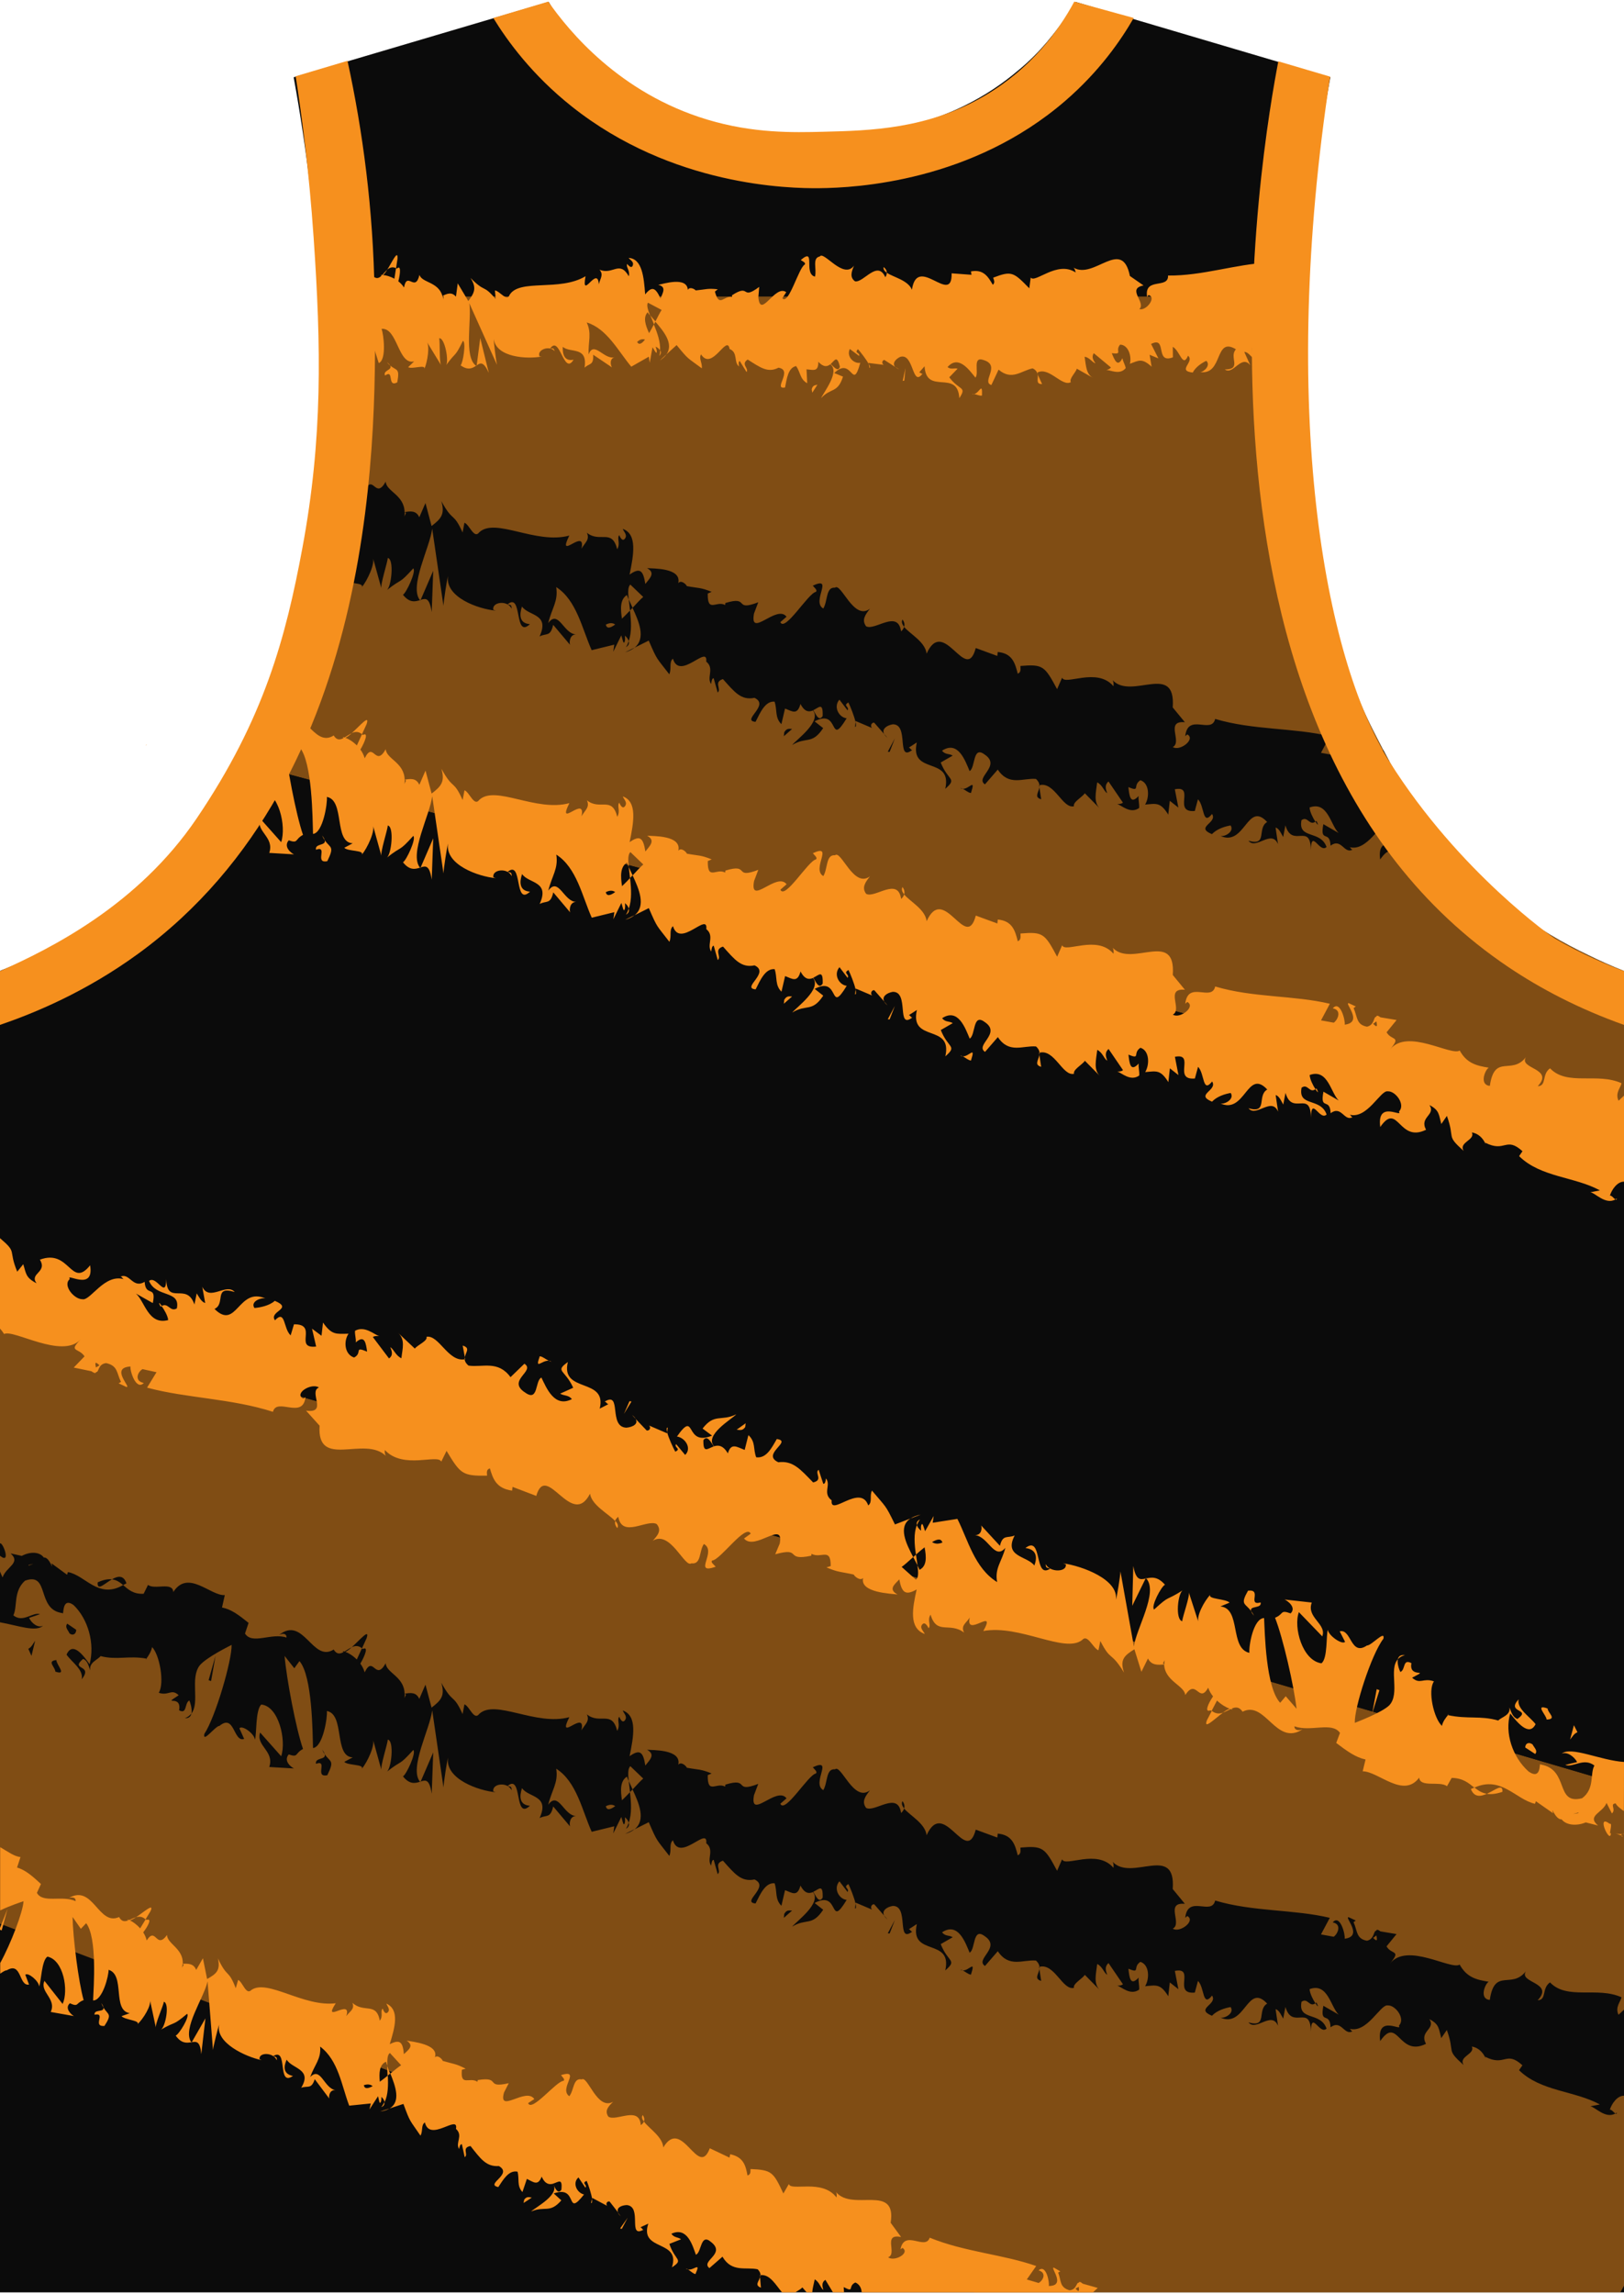 <?xml version="1.0" encoding="utf-8"?>
<!-- Generator: Adobe Illustrator 19.1.0, SVG Export Plug-In . SVG Version: 6.00 Build 0)  -->
<svg version="1.1" id="Layer_1" xmlns="http://www.w3.org/2000/svg" xmlns:xlink="http://www.w3.org/1999/xlink" x="0px" y="0px"
	 viewBox="0 0 500 706" style="enable-background:new 0 0 500 706;" xml:space="preserve">
<style type="text/css">
	<![CDATA[
	@font-face{font-family:'codaheavy';src:url('/fonts/coda-heavy-webfont.woff') format('woff')}
	text{font-family:Impact,codaheavy,sans-serif}
	.Number.fill{fill:#000}
	.NumberOutline.stroke{fill:none;stroke:#777;stroke-width:2.5}
	.Colour1.fill{fill:#0B0B0B;}
	.Colour2.fill{fill:#F6901E;}
	.NeckAndArmTrim.fill{fill:#F6901E;}
	.st1{opacity:0.5;}
	]]>
</style>
<g>
	<path class="Colour1 fill" d="M500,705.5H0c0-135.56,0-271.11,0-406.67c3.93-1.55,7.67-3.23,11.24-5.01c3.52-1.67,7.35-3.67,11.36-6.08
		c32.6-19.58,46.84-47.61,54.73-63.14c20.03-39.43,29.26-112.29,13.08-200.81c26.17-7.74,52.34-15.47,78.51-23.21
		c1.45,2.52,3.76,6.21,7.12,10.37c2.18,2.78,4.79,5.69,7.97,8.57c0.87,0.79,1.75,1.53,2.64,2.26c4.54,3.84,9.99,7.6,16.5,10.78
		c18.15,8.9,34.64,8.64,46.85,8.36c12.22,0.28,28.7,0.54,46.86-8.36c6.51-3.19,11.95-6.94,16.5-10.79c0.89-0.73,1.77-1.47,2.63-2.26
		c3.17-2.88,5.78-5.79,7.96-8.56c3.37-4.16,5.68-7.85,7.13-10.38c26.17,7.74,52.34,15.47,78.51,23.21
		c-16.18,88.52-6.95,161.37,13.08,200.81c7.89,15.53,22.12,43.56,54.73,63.14c4.01,2.41,7.84,4.4,11.36,6.08
		c3.57,1.78,7.31,3.45,11.24,5.01C500,434.39,500,569.94,500,705.5z"/>
	<g class="st1">
		<g>
			<path class="Colour2 fill" d="M0,402.6l500,146.9c0,51.32,0,102.64,0,153.96l-1.13,2.04H300.08L0,592.04C0,528.89,0,465.75,0,402.6z"/>
		</g>
		<g>
			<path class="Colour2 fill" d="M500,348.09L72.48,233.91c1.86-3.41,3.46-6.56,4.85-9.3c14.66-28.86,23.52-75.64,20.88-133.35h303.58
				c-2.64,57.71,6.22,104.49,20.88,133.35c7.89,15.53,22.12,43.56,54.73,63.14c4.01,2.41,7.84,4.4,11.36,6.08
				c3.57,1.78,7.31,3.45,11.24,5C500,315.25,500,331.67,500,348.09z"/>
		</g>
	</g>
	<g>
		<path class="Colour1 fill" d="M72.48,233.91L500,348.09c0,67.14,0,134.27,0,201.41L0,402.6c0-34.59,0-69.18,0-103.77
			c3.93-1.55,7.67-3.23,11.24-5.01c3.52-1.67,7.35-3.67,11.36-6.08C49.44,271.63,63.82,249.79,72.48,233.91z"/>
	</g>
	<g>
		<path class="Colour1 fill" d="M500,644.98c0-8.83,0-17.65,0-26.48l-1.69,1.57c-1.15-2.39,0.69-4.05,0.91-5.39
			c-7.44-3.39-16.73,0.96-22-4.58c-2.63,1.81-0.93,5.4-3.79,5.5c5.2-5.59-6-5.27-3.63-8.95c-4.41,5.7-9.66-1.2-11.12,8.84
			c-3.33-0.26-1.49-4.94-0.34-5.59c-3.78-0.6-6.76-1.34-8.94-5.28c-2.64,1.79-16.15-6.97-21.43-0.34c3.53-4.27,0.5-2.57-1.08-5.27
			l3.08-3.78L425,594.4c-0.88-0.67-1.2-0.57-1.3-0.18c-0.88-0.01-0.47,2.53-2.84,3.06c-3.37-0.61-2.9-3.01-4.12-5.72l0.67-0.5
			l-2.13-1c-1.68-0.31,4.68,5.83-1.28,6.6c0.24-1.21-1.41-7.72-3.68-5.02c2.8,0.51,1.66,3.41,0.31,4.41l-3.93-0.71l2.72-5.11
			c-11.11-2.65-23.62-1.83-35.3-5.32c-1.11,4.81-8.4-1.98-9.21,5.31l0.63-0.55c2.71,1.46-2.31,5.31-4.46,3.89
			c3.06-1.57-2.54-8.2,3.72-7.64l-3.74-4.55c1.01-14.13-12.64-2.17-18.49-8.37c0.36,0.65,0.29,1.4,0.24,1.84
			c-5.08-5.97-14.94-0.1-15.81-2.63l-1.54,3.54c-3.81-7.09-4.32-7.74-11.28-7.14c-0.08,0.62,0.38,1.88-0.84,2.38
			c-0.8-3.14-1.61-6.28-6.16-6.68l-0.13,1.21l-6.64-2.43c-2.98,11.39-9.8-10.07-15.13,1.72c-0.45-3.68-5.14-6.05-6.93-8.23
			c-0.14,0.48-0.42,0.95-0.93,1.38c-0.98-6.83-8.05-0.1-10.76-1.56c-1.5-1.97-0.16-3.69,1.18-5.41c-5.02,3.84-8.86-8.15-10.77-6.47
			c-2.86-0.26-2.18,4.09-3.6,6.41c-3.77-2.17,3.43-10.11-3.23-7.04c0.5,0.66,1.56,1.38,0.93,1.93c-2.34,0.4-9.54,12.48-10.92,9.3
			l1.91-1.67c-3.01-3.95-11.45,6.88-10.02-0.97l1.31-3.47c-7.8,2.98-2.4-2.14-10.13,0.23l-0.07,0.61c-2.71-1.46-5.46,2.58-5.35-3.54
			l1.2-0.51c-3.47-1.41-3.9-1.07-7.63-1.76c-0.28-0.66-1.82-1.99-2.65-0.92c1.1-4.8-7.9-4.46-9.6-4.61c2.71,1.47,0.8,3.14-0.54,4.86
			c-0.67-4.35-1.74-5.06-4.85-2.88c1.24-6.03,2.46-12.48-2.11-14.07c0.48,1.09,1.48,1.89,0.69,2.99c-0.8,1.1-1.53-0.53-1.77-1.07
			c-0.79,1.09,0.46,2.44-0.61,4.36c-1.64-6.51-5.33-1.85-9.35-5.09c0.97,2.17-0.58,3-1.65,4.91c1.44-6.82-7.8,4.18-3.75-4.04
			c-10.32,2.82-22.77-5.68-27.74-1c-1.59,2.19-3.02-2.43-4.55-2.95l-0.57,3c-2.93-6.51-2.86-2.89-6.54-9.65
			c1.18,4.07-0.13,5.45-3.01,7.66l-1.88-7.07l-1.9,4.38c-0.96-2.15-2.74-1.88-4.53-1.59c-0.1-5.32-5.65-6.36-5.81-9.38
			c-3.22,5.75-3.79-2.69-6.48,2.79c-0.29-1-0.76-1.89-1.33-2.67c1.47-2.5,2.56-5.44,0.79-4.5c-0.11-0.09-0.2-0.11-0.31-0.19
			l-1.57,3.42c-1.22-1.22-2.58-2.03-3.53-2.36c0.52-0.19,1.2-0.73,1.95-1.4c-0.76,0.37-1.51,0.88-2.22,1.31
			c-0.19-0.06-0.39-0.1-0.53-0.1c0.06,0.13,0.15,0.22,0.27,0.26c-1.11,0.6-2.13,0.77-3.06-0.78c-6.52,4.14-9.23-10.53-16.81-4.48
			c1.04-0.55,2.31-0.57,2.29,0.8c-4.57-1.59-10.57,2.29-12.78-1.24l1.1-3.28c-3.01-2.43-5.37-4.21-8.18-4.73l0.86-3.82
			c-4.37,0.31-11.33-8.07-15.86-0.94c-0.17-3.28-5.77-0.59-7.78-2.21l-1.35,2.74c-3.22,0.16-4.77-1.36-6.32-2.68
			c-7.63,4.43-11.61-3.02-16.99-4l-0.27,0.82l-4.78-3.5c0.7,2.99-0.57-2.09-2.37-1.79c-1.32-1.86-4.28-1.85-6.78-0.51l-3.44-0.76
			c3.26,2.97-1.38,4.1-2.49,7.39L0,483.67c0,5.2,0,10.4,0,15.61c5.53,0.99,11.1,3.11,13.25,1.04c-1.55,0.83-3.57-0.79-4.3-2.41
			l3.36-1.13c-2.27-0.78-5.19,2.79-8.2,0.36c1.34-2.73-0.08-7.36,3.59-10.67c7.75-2.79,3.37,8.97,11.55,9.98
			c0.49,1.09-0.39-5.17,3.39-2.49c4.51,4.32,6.62,11.93,4.94,18.21c-1.73-2.43-5.2-7.3-7.09-2.93c1.73,2.44,5.26,4.58,4.67,7.58
			c3.7-4.66-3.77-2.69,0.41-6.27c1.53,0.54,1.73,2.44,2.22,3.53c-0.46-2.46,2.38-3.3,3.17-4.4c5.06,1.31,8.59-0.22,14.13,0.77
			c0.49-0.69,1.54-2.21,1.72-3.54c2.26,2.15,3.94,11.04,2.07,14.06c3.05,1.05,3.88-1.4,6.13,0.76c-5.48,3.59,1.04-0.56,0.13,4.63
			c2.54,1.34,1.6-2.2,3.15-3.03c0.3,0.66,0.93,2.64,0.64,4.02c2.69-3.4-0.54-10.9,2.6-14.86c2.1-2.46,9.26-5.99,9.78-6.26
			c0.14,4.63-4.94,22.2-8.4,27.4c-0.59,3.02,3.4-2.48,4.67-2.48c4.7-3.86,4.24,5.14,7.59,4.02l-1.46-3.26
			c0.8-1.1,4.58,1.59,4.79,3.49c0.55-1.64,0.12-9.17,1.95-10.81c5.36,0.49,7.77,11,6.12,15.91l-6.48-7.29
			c-1.39,4.1,4.47,5.67,2.81,10.6l7.63,0.45c-0.88-0.38-3.35-2.31-1.64-4.32c3.05,1.05,1.8-0.3,4.4-1.68
			c-2.16-6.23-5.07-21.56-5.67-28.63l2.99,3.79l1.59-2.2c3.99,4.6,4.03,22.11,4.17,26.75c3.08-0.31,4.48-9.48,4.27-11.39
			c5.62,1.03,2.08,14.05,7.96,14.27l-2.6,1.38c1.09,1.18,6.32,0.66,5.38,2.16c1.73-2.07,4.23-7.39,3.4-9.23l2.68,9.68
			c-0.49-1.08,1.89-8.1,1.92-9.46c2.05,0.25,1.16,9.15-0.4,9.99c5.23-4.13,3.52-1.57,8.26-6.79c1.01,0.8-2.13,7.56-3.17,8.11
			c2.06,2.61,3.82,2.11,5.24,1.66c-3.44-4.21,3.11-16.34,3.76-21.99l3.47,23.75c0.03-1.36,1.12-8.37,1.39-9.18
			c-0.92,6.54,9.34,10.17,14.71,10.65l-0.76-0.26c-0.46-2.46,4.43-3.04,5.64-0.34c0.03-1.35-0.48-1.08-1.24-1.35
			c4.7-3.85,1.89,10.79,6.88,6.11c-3.33-0.24-3.27-2.96-2.44-5.43c1.98,2.98,8.66,2.09,5.41,9.22c2.08-1.11,3.33,0.23,4.19-3.58
			l5.19,6.15c-0.27-0.89-0.09-3.2,1.91-3.22c-3.84,0.04-5.44-7.84-8.63-3.46c1.14-4.64,3.14-6.74,2.46-11.09
			c6.31,4.03,7.99,12.91,10.92,19.42l6.96-1.7l-0.31,2.18l2.47-5.03c0.44,1.42,0.64,2.6,0.93,2.14c0.27-0.44,0.26-1.19,0.17-2.06
			c0.57,0.44,1.02,1.06,1.18,1.69c0.98-2.72,0.76-6.21,0.39-9.41c-0.81,0.85-1.64,1.7-2.46,2.49c-0.48-2.98-0.61-5.96,1.52-7.27
			c0.14,0.42,0.33,0.89,0.55,1.37c-0.23-2.19-0.26-3.95,0.51-4.58l3.96,3.8c-0.72,0.58-1.91,1.88-3.29,3.36
			c1.98,4.25,4.18,9.37,0.62,12.25l4.37-2.18c2.75,6.37,2.31,5.11,6.33,10.37c0.77-1.77-0.16-3.7,1.11-4.81
			c2.1,6.94,10.85-4.55,10.26,0.91c2.63,2.09,0.02,4.91,1.52,6.89c0.07-0.61,0.2-1.83,0.77-1.77l1.24,4.4
			c1.27-1.12-1.37-3.19,1.61-4.15c3.58,4.01,5.6,6.63,9.71,5.78c4.92,2.28-4.23,6.98,0.33,7.39c1.47-2.94,3.02-6.48,5.86-6.22
			c0.86,2.53,0.03,4.9,2.1,6.93l1.12-4.8c2.2,0.81,3.77,2.17,4.75-1.42c1.31,2.53,2.67,2.51,3.84,2c2.75,3.43-5.1,8.99-6.39,10.64
			c4.32-2.68,6.09,0.02,9.54-5.2l-2.64-2.08c7.93-4.2,4.24,8.35,9.87-0.95c-2.28-0.21-4.22-3.45-2.23-5.73l2.5,3.29
			c0.71-1.16-1.57-1.37,0.27-2.43c0.62,1.28,1.81,4.23,2.2,6.03l0.04-0.31l5.04,2.14c-0.58-0.48-0.29-1.72,0.66-1.64l3.07,3.5
			c-0.82-1.5,0.74-2.66,2.62-2.99c5.2-0.15,1,11.74,6.02,7.9c-0.57-0.04-0.5-0.66-1.08-0.71l2.49-1.61
			c-2.29,10.21,11.04,4.05,8.76,14.27c3.82-3.35,0.84-2.38-1.4-8.1l3.69-2.12c-1.08-0.7-2.28-0.2-3.28-1.52
			c4.96-3.24,7.13,3.09,8.49,6.28c1.85-1.07,0.87-7.9,4.59-5.12c5.35,3.54-3.08,7.08,0.13,9.21l3.95-4.55
			c3.44,5.21,7.77,2.53,11.74,2.88c0.75,0.65,1.03,1.3,1.09,1.92c4.65-1.18,7.12,7.38,10.63,6.48c-0.43-1.27,2.62-2.83,3.33-4
			l4.64,4.71c-2.07-2.03-1.16-5.01-0.83-8.05c1.64,0.77,2.01,2.64,3.08,3.34c-0.43-1.25-0.86-2.53,0.4-3.63l4.45,6.52
			c-0.48,0.42-1.19,0.44-1.78,0.42c1.43,0.42,4.05,3.15,6.77,1.24c0.12-1.21-0.3-2.48-0.16-3.7c-2.62,2.85-2.85-0.24-3.15-2.73
			c3.85,1.58,1.2-0.5,3.69-2.12c2.78,0.86,2.87,5.16,1.46,7.49c3.48-0.3,4.7-0.81,7.13,3.09l0.47-4.25l2.64,2.08l-1.09-5.63
			c6.46-1.26-0.82,7.29,6.15,6.68l0.97-3.59c2.08,2.03,1.3,8.31,4.34,4.51c1.79,2.8-5.41,3.99-0.03,6.21
			c1.48-1.59,3.95-2.38,5.75-2.68c1.22,1.92-1.83,3.56-3.15,3.24c7.63,3.35,8.24-10.93,14.4-4.3c-3.26,1.89,0.3,7.52-5.76,5.78
			c2.34,2.9,7.11-3.67,9.1,1.05l-0.75-5.11c1.11,0.2,1.9,2.2,2.34,2.91l0.69-3.6c2.09,7.2,7.75-1.08,7.82,7.63
			c0.15-6.8,2.69,1.12,4.84-0.97c-1.88-5.32-8.87-2.24-7.71-8.25c1.91-1.4,2.42,1.83,4.27,0.46c-0.74-1.13-1.73-3.07-1.78-4.36
			c5.63-2.08,6.49,5.54,8.95,7.85l-4.71-2.72c-1.16,6,2.01,1.62,2.21,6.62c3.38-2.49,4.15,2.63,6.74,1.23
			c-0.56-0.11-0.44-0.7-1-0.81c5.49,1.62,9.59-7.57,11.84-7.15c2.37-0.19,5.6,4.12,3.45,6.22c1.33,2.11-6.88-3.73-5.75,4.76
			c5.51-7.99,5.61,5.04,14.11,0.84c-2.18-3.94,3.09-4.5,1.04-7.59c3.09,1.59,2.86,2.94,3.65,5.83l1.72-2.5
			c2.64,7.33-0.45,5.74,5.15,10.78c-1.6-2.74,3.67-3.3,2.53-5.69c1.85,0.29,3.38,1.6,4.25,3.6l-0.13-0.46
			c6.19,3.18,6.3-2.05,11.47,2.63l-1.04,1.51c6.64,6.58,17.31,6.33,24.87,10.56l-2.95,0.55c1.34,0.07,4.72,4.01,7.71,2.22
			c-0.46-0.3-1.14-1.27-1.67-1.18C496.22,647.43,497.93,644.94,500,644.98z M8.83,481.84c-0.01-0.08-0.02-0.13-0.04-0.2
			C10.27,481.31,11.09,480.94,8.83,481.84z M124.52,522.59c0.07-0.47,0.08-0.91,0.08-1.33C125.28,521.51,124.78,521.8,124.52,522.59
			z M189.41,555.85c-1.46,1.07-2.58,1.4-2.89,0.04C187.75,555.24,188.69,555.35,189.41,555.85z M253.28,584.02
			c-1.18,1.96-2.24-0.82-2.89-1.8C252.15,581.42,253.42,579.65,253.28,584.02z M422.77,596.4l1.01-0.74
			C423.98,596.82,424.21,597.89,422.77,596.4z"/>
		<path class="Colour1 fill" d="M108.29,506.95c2.53-2.27,5.67-6.01,4.57-2.75l-1.41,3.08C110.35,506.37,109.29,506.47,108.29,506.95z"/>
		<path class="Colour1 fill" d="M277.85,190.67c0.6,0.79,0.74,1.53,0.53,2.24C277.75,192.15,277.48,191.41,277.85,190.67z"/>
		<path class="Colour1 fill" d="M30.08,486.98c1.88-0.85,3.26-1.05,4.38-0.92C32.1,487.42,29.86,489.8,30.08,486.98z"/>
		<path class="Colour1 fill" d="M56.89,528.78c0.94-0.3,1.57-0.84,2.05-1.44C58.74,528.23,58.18,528.87,56.89,528.78z"/>
		<path class="Colour1 fill" d="M192.71,562.81c0.4-0.54,0.64-1.19,0.88-1.86C193.76,561.65,193.58,562.35,192.71,562.81z"/>
		<path class="Colour1 fill" d="M45.08,510.44c0.03,0.01,0.06,0.01,0.1,0.02C44.67,511,44.76,510.9,45.08,510.44z"/>
		<path class="Colour1 fill" d="M132.92,552.04c-0.7-4.49-1.83-4.27-3.4-3.77l3.86-8.95L132.92,552.04z"/>
		<path class="Colour1 fill" d="M129.42,548.52c-0.05-0.05-0.05-0.14-0.09-0.19c0.06-0.02,0.14-0.04,0.2-0.07L129.42,548.52z"/>
		<path class="Colour1 fill" d="M277.85,554.32c0.6,0.79,0.74,1.53,0.53,2.24C277.75,555.8,277.48,555.07,277.85,554.32z"/>
		<path class="Colour1 fill" d="M38.93,487.27c-0.36,0.25-0.67,0.34-1.02,0.54c-0.99-0.84-2.01-1.58-3.45-1.75
			C36.21,485.05,38.01,484.62,38.93,487.27z"/>
		<path class="Colour1 fill" d="M129.42,184.87c-0.05-0.05-0.05-0.14-0.09-0.19c0.06-0.02,0.14-0.04,0.2-0.07L129.42,184.87z"/>
		<path class="Colour1 fill" d="M195.38,562.95c-0.73,0.59-1.67,1.08-2.92,1.45L195.38,562.95z"/>
		<path class="Colour1 fill" d="M320,605.97l0.56,3.67C318.32,609.02,319.75,607.63,320,605.97z"/>
		<path class="Colour1 fill" d="M405,616.54c0.1-0.08,0.21-0.12,0.33-0.24C406.13,617.95,405.68,617.6,405,616.54z"/>
		<path class="Colour1 fill" d="M497.31,650.46c0.17-0.11,0.34-0.14,0.5-0.28C497.74,650.62,497.56,650.6,497.31,650.46z"/>
		<path class="Colour1 fill" d="M194.76,550.7c-0.25,0.27-0.52,0.56-0.79,0.84c-0.14-1.22-0.28-2.36-0.39-3.41
			C193.93,548.93,194.34,549.79,194.76,550.7z"/>
		<path class="Colour1 fill" d="M263.25,587.36l0.17-1.51C263.62,586.76,263.63,587.39,263.25,587.36z"/>
		<path class="Colour1 fill" d="M319.9,605.29c0.05-0.02,0.09,0.01,0.14,0c0.02,0.23,0,0.46-0.04,0.68L319.9,605.29z"/>
		<path class="Colour1 fill" d="M272.22,589.54l1.01,1.17C272.72,590.29,272.42,589.91,272.22,589.54z"/>
		<path class="Colour1 fill" d="M320,242.31l0.56,3.67C318.32,245.37,319.75,243.97,320,242.31z"/>
		<path class="Colour1 fill" d="M9.69,509.61l-0.97-2.17c1.03-0.55,1.31-1.37,2.1-2.48L9.69,509.61z"/>
		<path class="Colour1 fill" d="M17.02,514.44c0.03-1.36-2.75-3.24,0.34-3.54C17.32,512.27,20.82,515.77,17.02,514.44z"/>
		<polygon class="Colour1 fill" points="64.23,517.09 66.36,509.54 64.99,517.36 		"/>
		<path class="Colour1 fill" d="M21.4,502.69c-0.49-1.09-1.5-1.88-0.7-2.99l2.77,1.89C23.44,502.94,22.4,503.5,21.4,502.69z"/>
		<path class="Colour1 fill" d="M296.44,242.77c-0.26-0.01-0.53-0.08-0.78-0.25C295.92,242.55,296.18,242.65,296.44,242.77z"/>
		<path class="Colour1 fill" d="M298.94,244.05c-0.87-0.08-1.66-0.87-2.5-1.28C298.42,242.85,300.47,239.32,298.94,244.05z"/>
		<path class="Colour1 fill" d="M0.04,478.83c-0.02,0.01-0.03,0.01-0.04,0.01c0-1.28,0-2.56,0-3.84C0.86,474.43,3.5,481.62,0.04,478.83z"/>
		<polygon class="Colour1 fill" points="273.9,231.4 273.33,231.35 275.51,227.25 		"/>
		<polygon class="Colour1 fill" points="273.9,595.05 273.33,595 275.51,590.9 		"/>
		<path class="Colour1 fill" d="M132.92,188.38c-0.7-4.49-1.83-4.27-3.4-3.77l3.86-8.95L132.92,188.38z"/>
		<path class="Colour1 fill" d="M298.94,607.71c-0.87-0.08-1.66-0.87-2.5-1.28C298.42,606.5,300.47,602.97,298.94,607.71z"/>
		<path class="Colour1 fill" d="M97.28,542.83c-0.37-2.02,3.17-1.14,2.71-2.92c1.68,2.47,3.12,1.71,0.78,6.43
			C96.66,547.2,101.16,541.44,97.28,542.83z"/>
		<path class="Colour1 fill" d="M99.99,539.91c-0.27-0.39-0.55-0.85-0.81-1.45C99.69,539.11,99.89,539.55,99.99,539.91z"/>
		<path class="Colour1 fill" d="M243.87,588l-2.54,2.23l0.13-1.21C242.16,587.85,242.73,587.91,243.87,588z"/>
		<path class="Colour1 fill" d="M296.44,606.43c-0.26-0.01-0.53-0.08-0.78-0.25C295.92,606.2,296.18,606.3,296.44,606.43z"/>
		<path class="Colour1 fill" d="M272.22,225.88l1.01,1.17C272.72,226.63,272.42,226.25,272.22,225.88z"/>
		<path class="Colour1 fill" d="M263.25,223.7l0.17-1.51C263.62,223.1,263.63,223.74,263.25,223.7z"/>
		<path class="Colour1 fill" d="M319.9,241.63c0.05-0.02,0.09,0.01,0.14,0c0.02,0.23,0,0.46-0.04,0.68L319.9,241.63z"/>
		<path class="Colour1 fill" d="M243.87,224.35l-2.54,2.23l0.13-1.21C242.16,224.2,242.73,224.25,243.87,224.35z"/>
		<path class="Colour1 fill" d="M405,252.89c0.1-0.08,0.21-0.12,0.33-0.24C406.13,254.3,405.68,253.95,405,252.89z"/>
		<path class="Colour1 fill" d="M192.71,199.16c0.4-0.54,0.64-1.19,0.88-1.86C193.76,197.99,193.58,198.69,192.71,199.16z"/>
		<path class="Colour1 fill" d="M195.38,199.3c-0.73,0.59-1.67,1.08-2.92,1.45L195.38,199.3z"/>
		<path class="Colour1 fill" d="M93.25,174.45c0.01,0.04,0.03,0.09,0.04,0.13c-0.03,0.02-0.05,0.03-0.08,0.05
			C93.23,174.57,93.24,174.51,93.25,174.45z"/>
		<path class="Colour1 fill" d="M194.76,187.05c-0.25,0.27-0.52,0.56-0.79,0.84c-0.14-1.22-0.28-2.36-0.39-3.41
			C193.93,185.28,194.34,186.14,194.76,187.05z"/>
		<path class="Colour1 fill" d="M97.28,179.18c-0.37-2.02,3.17-1.14,2.71-2.92c1.68,2.47,3.12,1.71,0.78,6.43
			C96.66,183.54,101.16,177.78,97.28,179.18z"/>
		<path class="Colour1 fill" d="M99.99,176.26c-0.27-0.39-0.55-0.85-0.81-1.45C99.69,175.45,99.89,175.89,99.99,176.26z"/>
		<path class="Colour1 fill" d="M452.52,268.23c-9.91-9.99-16.98-20.38-22.24-29.41c-0.87,0.4-1.66,0.98-2.32,1.81
			c3.53-4.27,0.5-2.57-1.08-5.27l0.86-1.05c-0.64-1.17-1.25-2.31-1.83-3.41l-0.91-0.15c-0.88-0.67-1.2-0.57-1.3-0.18
			c-0.88-0.01-0.47,2.53-2.84,3.06c-3.37-0.61-2.9-3.01-4.12-5.72l0.67-0.5l-2.13-1c-1.68-0.31,4.68,5.83-1.28,6.6
			c0.24-1.21-1.41-7.72-3.68-5.02c2.8,0.51,1.66,3.41,0.31,4.41l-3.93-0.71l2.72-5.11c-11.11-2.65-23.62-1.83-35.3-5.32
			c-1.11,4.81-8.4-1.98-9.21,5.31l0.63-0.55c2.71,1.46-2.31,5.31-4.46,3.89c3.06-1.57-2.54-8.2,3.72-7.64l-3.74-4.55
			c1.01-14.13-12.64-2.17-18.49-8.37c0.36,0.65,0.29,1.4,0.24,1.84c-5.08-5.97-14.94-0.1-15.81-2.63l-1.54,3.54
			c-3.81-7.09-4.32-7.74-11.28-7.14c-0.08,0.62,0.38,1.88-0.84,2.38c-0.8-3.14-1.61-6.28-6.16-6.68l-0.13,1.21l-6.64-2.43
			c-2.98,11.39-9.8-10.07-15.13,1.72c-0.45-3.68-5.14-6.05-6.93-8.23c-0.14,0.48-0.42,0.95-0.93,1.38
			c-0.98-6.83-8.05-0.1-10.76-1.56c-1.5-1.97-0.16-3.69,1.18-5.41c-5.02,3.84-8.86-8.15-10.77-6.47c-2.86-0.26-2.18,4.09-3.6,6.41
			c-3.77-2.17,3.43-10.11-3.23-7.04c0.5,0.66,1.56,1.38,0.93,1.93c-2.34,0.4-9.54,12.48-10.92,9.3l1.91-1.67
			c-3.01-3.95-11.45,6.88-10.02-0.97l1.31-3.47c-7.8,2.98-2.4-2.14-10.13,0.23l-0.07,0.61c-2.71-1.46-5.46,2.58-5.35-3.54l1.2-0.51
			c-3.47-1.41-3.9-1.07-7.63-1.76c-0.28-0.66-1.82-1.99-2.65-0.92c1.1-4.8-7.9-4.46-9.6-4.61c2.71,1.47,0.8,3.14-0.54,4.86
			c-0.67-4.35-1.74-5.06-4.85-2.88c1.24-6.03,2.46-12.48-2.11-14.07c0.48,1.09,1.48,1.89,0.69,2.99c-0.8,1.1-1.53-0.53-1.77-1.07
			c-0.79,1.09,0.46,2.44-0.61,4.36c-1.64-6.51-5.33-1.85-9.35-5.09c0.97,2.17-0.58,3-1.65,4.91c1.44-6.82-7.8,4.18-3.75-4.04
			c-10.32,2.82-22.77-5.68-27.74-1c-1.59,2.19-3.02-2.43-4.55-2.95l-0.57,3c-2.93-6.51-2.86-2.89-6.54-9.65
			c1.18,4.07-0.13,5.45-3.01,7.66l-1.88-7.07l-1.9,4.38c-0.96-2.15-2.74-1.88-4.53-1.59c-0.1-5.32-5.65-6.36-5.81-9.38
			c-3.22,5.75-3.79-2.69-6.48,2.79c-0.29-1-0.76-1.89-1.33-2.67c1.47-2.5,2.56-5.44,0.79-4.5c-0.11-0.09-0.2-0.11-0.31-0.19
			l-1.57,3.42c-1.22-1.22-2.58-2.03-3.53-2.36c0.52-0.19,1.2-0.73,1.95-1.4c-0.76,0.37-1.51,0.88-2.22,1.31
			c-0.19-0.06-0.39-0.1-0.53-0.1c0.06,0.13,0.15,0.22,0.27,0.26c-1.11,0.6-2.13,0.77-3.06-0.78c-2.09,1.33-3.78,0.71-5.37-0.52
			c-0.47,5.6-1.06,11.02-1.77,16.28c0.64,5.9,0.69,12.07,0.77,14.55c3.08-0.31,4.48-9.48,4.27-11.39
			c5.62,1.03,2.08,14.05,7.96,14.27l-2.6,1.38c1.09,1.18,6.32,0.66,5.38,2.16c1.73-2.07,4.23-7.39,3.4-9.23l2.68,9.68
			c-0.49-1.08,1.89-8.1,1.92-9.46c2.05,0.25,1.16,9.15-0.4,9.99c5.23-4.13,3.52-1.57,8.26-6.79c1.01,0.8-2.13,7.56-3.17,8.11
			c2.06,2.61,3.82,2.11,5.24,1.66c-3.44-4.21,3.11-16.34,3.76-21.99l3.47,23.75c0.03-1.36,1.12-8.37,1.39-9.18
			c-0.92,6.54,9.34,10.17,14.71,10.65l-0.76-0.26c-0.46-2.46,4.43-3.04,5.64-0.34c0.03-1.35-0.48-1.08-1.24-1.35
			c4.7-3.85,1.89,10.79,6.88,6.11c-3.33-0.24-3.27-2.96-2.44-5.43c1.98,2.98,8.66,2.09,5.41,9.22c2.08-1.12,3.33,0.23,4.19-3.58
			l5.19,6.15c-0.27-0.89-0.09-3.2,1.91-3.22c-3.84,0.04-5.44-7.84-8.63-3.46c1.14-4.64,3.14-6.74,2.46-11.09
			c6.31,4.03,7.99,12.91,10.92,19.42l6.96-1.7l-0.31,2.18l2.47-5.03c0.44,1.42,0.64,2.6,0.93,2.14c0.27-0.44,0.26-1.19,0.17-2.06
			c0.57,0.44,1.02,1.06,1.18,1.69c0.98-2.72,0.76-6.21,0.39-9.41c-0.81,0.85-1.64,1.7-2.46,2.49c-0.48-2.98-0.61-5.96,1.52-7.27
			c0.14,0.42,0.33,0.89,0.55,1.37c-0.23-2.19-0.26-3.95,0.51-4.58l3.96,3.8c-0.72,0.58-1.91,1.88-3.29,3.36
			c1.98,4.25,4.18,9.37,0.62,12.25l4.37-2.18c2.75,6.37,2.31,5.11,6.33,10.37c0.77-1.77-0.16-3.7,1.11-4.81
			c2.1,6.94,10.85-4.55,10.26,0.91c2.63,2.09,0.02,4.91,1.52,6.89c0.07-0.61,0.2-1.83,0.77-1.77l1.24,4.4
			c1.27-1.12-1.37-3.19,1.61-4.15c3.58,4.01,5.6,6.63,9.71,5.78c4.92,2.28-4.23,6.98,0.33,7.39c1.47-2.94,3.02-6.48,5.86-6.22
			c0.86,2.53,0.03,4.9,2.1,6.93l1.12-4.8c2.2,0.81,3.77,2.17,4.75-1.42c1.31,2.53,2.67,2.51,3.84,2c2.75,3.43-5.1,8.99-6.39,10.64
			c4.32-2.68,6.09,0.02,9.54-5.2l-2.64-2.08c7.93-4.2,4.24,8.35,9.87-0.95c-2.28-0.21-4.22-3.45-2.23-5.73l2.5,3.29
			c0.71-1.16-1.57-1.37,0.27-2.43c0.62,1.28,1.81,4.23,2.2,6.03l0.04-0.31l5.04,2.14c-0.58-0.48-0.29-1.72,0.66-1.64l3.07,3.5
			c-0.82-1.5,0.74-2.66,2.62-2.99c5.2-0.15,1,11.74,6.02,7.9c-0.57-0.04-0.5-0.66-1.08-0.71l2.49-1.61
			c-2.29,10.21,11.04,4.05,8.76,14.27c3.82-3.35,0.84-2.38-1.4-8.1l3.69-2.12c-1.08-0.7-2.28-0.2-3.28-1.52
			c4.96-3.24,7.13,3.09,8.49,6.28c1.85-1.07,0.87-7.9,4.59-5.12c5.35,3.54-3.08,7.08,0.13,9.21l3.95-4.55
			c3.44,5.21,7.77,2.53,11.74,2.88c0.75,0.65,1.03,1.3,1.09,1.92c4.65-1.18,7.12,7.38,10.63,6.48c-0.43-1.27,2.62-2.83,3.33-4
			l4.64,4.71c-2.07-2.03-1.16-5.01-0.83-8.05c1.64,0.77,2.01,2.64,3.08,3.34c-0.43-1.25-0.86-2.53,0.4-3.63l4.45,6.52
			c-0.48,0.42-1.19,0.44-1.78,0.42c1.43,0.42,4.05,3.15,6.77,1.24c0.12-1.21-0.3-2.48-0.16-3.7c-2.62,2.85-2.85-0.24-3.15-2.73
			c3.85,1.58,1.2-0.5,3.69-2.12c2.78,0.86,2.87,5.16,1.46,7.49c3.48-0.3,4.7-0.81,7.13,3.09l0.47-4.25l2.64,2.08l-1.09-5.63
			c6.46-1.26-0.82,7.29,6.15,6.68l0.97-3.59c2.08,2.03,1.3,8.31,4.34,4.51c1.79,2.8-5.41,3.99-0.03,6.21
			c1.48-1.59,3.95-2.38,5.75-2.68c1.22,1.92-1.83,3.56-3.15,3.24c7.63,3.35,8.24-10.93,14.4-4.3c-3.26,1.89,0.3,7.52-5.76,5.78
			c2.34,2.9,7.11-3.67,9.1,1.05l-0.75-5.11c1.11,0.2,1.9,2.2,2.34,2.91l0.69-3.6c2.09,7.2,7.75-1.08,7.82,7.63
			c0.15-6.8,2.69,1.12,4.84-0.97c-1.88-5.32-8.87-2.24-7.71-8.25c1.91-1.4,2.42,1.83,4.27,0.46c-0.74-1.13-1.73-3.07-1.78-4.36
			c5.63-2.08,6.49,5.54,8.95,7.85l-4.71-2.72c-1.16,6,2.01,1.62,2.21,6.62c3.38-2.49,4.15,2.63,6.74,1.23
			c-0.56-0.11-0.44-0.7-1-0.81c5.49,1.62,9.59-7.57,11.84-7.15c2.37-0.19,5.6,4.12,3.45,6.22c1.33,2.11-6.88-3.73-5.75,4.76
			c5.51-7.99,5.61,5.04,14.11,0.84c-2.18-3.94,3.09-4.5,1.04-7.59c3.09,1.59,2.86,2.94,3.65,5.83l1.72-2.5
			c2.64,7.33-0.45,5.74,5.15,10.78C449.58,270.12,451.4,269.26,452.52,268.23z M124.52,158.94c0.07-0.47,0.08-0.91,0.08-1.33
			C125.28,157.86,124.78,158.14,124.52,158.94z M189.41,192.2c-1.46,1.07-2.58,1.4-2.89,0.04
			C187.75,191.59,188.69,191.69,189.41,192.2z M253.28,220.36c-1.18,1.95-2.24-0.82-2.89-1.8
			C252.15,217.76,253.42,215.99,253.28,220.36z M422.77,232.74l1.01-0.74C423.98,233.17,424.21,234.23,422.77,232.74z"/>
		<path class="Colour1 fill" d="M108.29,143.29c2.53-2.27,5.67-6.01,4.57-2.75l-1.41,3.08C110.35,142.71,109.29,142.82,108.29,143.29z"/>
	</g>
	<g>
		<path class="Colour2 fill" d="M197.88,650.92c0.51,0.75,0.6,1.42,0.35,2.02C197.69,652.2,197.48,651.53,197.88,650.92z"/>
		<path class="Colour2 fill" d="M61.97,632.19c-0.35-3.99-1.43-3.93-2.94-3.68l4.22-7.35L61.97,632.19z"/>
		<path class="Colour2 fill" d="M58.91,628.72c-0.04-0.05-0.04-0.13-0.07-0.18c0.06-0.01,0.14-0.02,0.19-0.04L58.91,628.72z"/>
		<path class="Colour2 fill" d="M233.95,700.19c0.05-0.01,0.09,0.02,0.14,0.01c0,0.21-0.03,0.4-0.08,0.59L233.95,700.19z"/>
		<path class="Colour2 fill" d="M117.37,648.48c0.41-0.43,0.69-0.97,0.95-1.52C118.44,647.59,118.22,648.18,117.37,648.48z"/>
		<path class="Colour2 fill" d="M376.56,527.08c-2.74,2.03-6.13,5.42-4.97,2.35l1.5-2.88C374.31,527.5,375.47,527.47,376.56,527.08z"/>
		<path class="Colour2 fill" d="M190.24,680.95l0.87,1.13C190.66,681.66,190.4,681.3,190.24,680.95z"/>
		<path class="Colour2 fill" d="M181.97,678.02l0.26-1.3C182.35,677.54,182.32,678.09,181.97,678.02z"/>
		<path class="Colour2 fill" d="M119.88,648.92c-0.72,0.43-1.64,0.75-2.84,0.93L119.88,648.92z"/>
		<path class="Colour2 fill" d="M281.17,479.21c0.27-0.24,0.56-0.5,0.85-0.76c0.17,1.19,0.34,2.29,0.47,3.32
			C282.1,480.97,281.65,480.11,281.17,479.21z"/>
		<path class="Colour2 fill" d="M385.19,495.81c0.3,0.4,0.61,0.86,0.91,1.45C385.53,496.61,385.3,496.17,385.19,495.81z"/>
		<path class="Colour2 fill" d="M388.12,493.17c0.44,1.97-3.46,0.89-2.93,2.64c-1.88-2.5-3.44-1.86-0.95-6.26
			C388.73,489,383.89,494.27,388.12,493.17z"/>
		<path class="Colour2 fill" d="M298.94,326.39c-0.87-0.08-1.66-0.87-2.5-1.28C298.42,325.18,300.47,321.65,298.94,326.39z"/>
		<path class="Colour2 fill" d="M500,542.26c-7.29-0.48-16.25-4.91-19.18-2.57c1.69-0.7,3.92,1,4.75,2.61l-3.66,0.87
			c2.5,0.9,5.64-2.35,8.98,0.19c-1.44,2.55,0.19,7.1-3.78,10.06c-8.46,2.18-3.82-8.88-12.79-10.38c-0.55-1.08,0.5,5.01-3.68,2.18
			c-5-4.46-7.43-11.94-5.67-17.89c1.93,2.46,5.8,7.39,7.81,3.29c-1.93-2.46-5.83-4.76-5.23-7.62c-3.99,4.25,4.17,2.84-0.36,6.02
			c-1.68-0.62-1.94-2.47-2.49-3.55c0.53,2.41-2.56,3.03-3.41,4.04c-5.57-1.59-9.41-0.35-15.49-1.66c-0.53,0.63-1.65,2.03-1.84,3.31
			c-2.51-2.23-4.47-10.91-2.47-13.7c-3.35-1.21-4.23,1.1-6.73-1.13c5.95-3.11-1.13,0.48-0.21-4.48c-2.8-1.46-1.72,2.02-3.41,2.72
			c-0.34-0.66-1.06-2.61-0.76-3.92c-2.89,3.11,0.75,10.55-2.64,14.17c-2.27,2.24-10.06,5.17-10.62,5.4
			c-0.22-4.48,5.1-21.1,8.81-25.89c0.6-2.87-3.69,2.17-5.08,2.09c-5.1,3.42-4.72-5.24-8.38-4.37l1.65,3.24
			c-0.86,1-5.04-1.84-5.3-3.69c-0.58,1.55,0,8.84-1.98,10.3c-5.88-0.82-8.67-11.12-6.94-15.75l7.2,7.46
			c1.46-3.86-4.98-5.76-3.23-10.41l-8.37-0.93c0.97,0.42,3.71,2.45,1.86,4.27c-3.36-1.21-1.97,0.17-4.8,1.34
			c2.45,6.16,5.86,21.13,6.62,28l-3.33-3.85l-1.71,2.02c-4.44-4.7-4.73-21.6-4.95-26.08c-3.37,0.09-4.77,8.86-4.52,10.71
			c-6.17-1.36-2.48-13.69-8.93-14.29l2.83-1.17c-1.21-1.21-6.94-1.05-5.92-2.44c-1.87,1.89-4.53,6.86-3.6,8.68l-3.08-9.52
			c0.55,1.07-1.96,7.69-1.97,9c-2.25-0.38-1.4-8.91,0.29-9.61c-5.67,3.65-3.84,1.29-8.96,6.01c-1.11-0.84,2.22-7.15,3.35-7.62
			c-2.3-2.65-4.21-2.28-5.77-1.94c3.83,4.29-3.18,15.56-3.8,20.97l-4.15-23.15c-0.01,1.31-1.11,8-1.4,8.76
			c0.92-6.25-10.38-10.42-16.27-11.24l0.83,0.3c0.54,2.4-4.81,2.65-6.17-0.04c-0.02,1.3,0.55,1.07,1.38,1.38
			c-5.09,3.41-2.22-10.53-7.62-6.34c3.65,0.45,3.62,3.07,2.75,5.39c-2.22-3.01-9.52-2.59-6.06-9.25c-2.26,0.94-3.65-0.44-4.54,3.18
			l-5.78-6.27c0.31,0.88,0.15,3.1-2.04,2.98c4.21,0.21,6.08,7.93,9.5,3.91c-1.18,4.4-3.34,6.3-2.54,10.54
			c-6.98-4.31-8.95-12.98-12.24-19.45l-7.6,1.19l0.3-2.08l-2.64,4.69c-0.5-1.4-0.74-2.55-1.05-2.13c-0.28,0.41-0.27,1.13-0.16,1.97
			c-0.63-0.46-1.14-1.09-1.32-1.71c-1.04,2.56-0.75,5.95-0.29,9.06c0.88-0.77,1.77-1.54,2.66-2.24c0.57,2.91,0.75,5.79-1.56,6.92
			c-0.16-0.42-0.38-0.88-0.62-1.36c0.28,2.13,0.34,3.83-0.49,4.39l-4.39-3.92c0.78-0.51,2.07-1.69,3.56-3.03
			c-2.23-4.23-4.71-9.32-0.86-11.86l-4.76,1.82c-3.1-6.33-2.61-5.08-7.08-10.42c-0.82,1.66,0.23,3.58-1.15,4.56
			c-2.4-6.84-11.83,3.68-11.25-1.55c-2.92-2.19-0.09-4.74-1.77-6.75c-0.06,0.59-0.19,1.75-0.82,1.66l-1.42-4.33
			c-1.38,1,1.54,3.17-1.7,3.9c-3.98-4.1-6.23-6.77-10.72-6.21c-5.42-2.52,4.53-6.46-0.47-7.15c-1.57,2.74-3.21,6.05-6.34,5.62
			c-0.98-2.5-0.1-4.73-2.4-6.82l-1.15,4.56c-2.43-0.92-4.16-2.34-5.18,1.06c-1.47-2.53-2.97-2.59-4.24-2.18
			c-3.07-3.49,5.46-8.34,6.85-9.85c-4.7,2.3-6.68-0.42-10.39,4.39l2.92,2.18c-8.63,3.53-4.76-8.34-10.81,0.27
			c2.5,0.35,4.67,3.6,2.53,5.67l-2.79-3.34c-0.76,1.08,1.74,1.42-0.26,2.33c-0.7-1.28-2.05-4.2-2.5-5.96l-0.04,0.3l-5.55-2.39
			c0.64,0.5,0.34,1.68-0.7,1.54l-3.42-3.58c0.92,1.51-0.77,2.52-2.83,2.71c-5.69-0.19-1.26-11.4-6.71-8.01
			c0.63,0.08,0.56,0.67,1.19,0.76l-2.7,1.39c2.36-9.7-12.16-4.63-9.81-14.34c-4.14,2.98-0.89,2.25,1.65,7.91l-4.01,1.81
			c1.19,0.75,2.5,0.34,3.62,1.68c-5.39,2.8-7.85-3.45-9.4-6.62c-2.01,0.91-0.85,7.56-4.96,4.64c-5.92-3.77,3.28-6.63-0.28-8.9
			l-4.27,4.13c-3.85-5.25-8.55-2.94-12.91-3.55c-0.83-0.67-1.14-1.32-1.22-1.93c-5.08,0.84-7.91-7.59-11.74-6.95
			c0.49,1.25-2.83,2.56-3.59,3.64l-5.16-4.85c2.3,2.09,1.34,4.91,1.02,7.82c-1.81-0.85-2.24-2.67-3.42-3.42
			c0.49,1.24,0.98,2.5-0.39,3.48l-4.97-6.58c0.52-0.38,1.3-0.34,1.95-0.29c-1.58-0.5-4.49-3.3-7.44-1.64
			c-0.12,1.15,0.36,2.41,0.23,3.58c2.83-2.57,3.13,0.42,3.49,2.84c-4.24-1.77-1.31,0.41-4.01,1.81c-3.06-1.02-3.22-5.17-1.71-7.33
			c-3.81,0.06-5.14,0.48-7.86-3.44l-0.46,4.07l-2.92-2.18l1.27,5.5c-7.06,0.79,0.79-6.98-6.83-6.84l-1.02,3.4
			c-2.3-2.09-1.54-8.1-4.83-4.64c-2.01-2.82,5.87-3.49-0.05-5.99c-1.6,1.44-4.3,2.04-6.26,2.21c-1.37-1.93,1.96-3.32,3.41-2.92
			c-8.41-3.73-8.87,10.01-15.72,3.2c3.55-1.61-0.43-7.27,6.23-5.2c-2.61-2.96-7.74,3.08-9.99-1.61l0.9,4.98
			c-1.23-0.27-2.11-2.24-2.61-2.96l-0.71,3.43c-2.4-7.09-8.48,0.54-8.67-7.88c-0.07,6.55-2.97-1.26-5.3,0.62
			c2.14,5.26,9.75,2.74,8.56,8.46c-2.08,1.23-2.68-1.93-4.69-0.73c0.82,1.14,1.94,3.08,2.02,4.32c-6.14,1.64-7.19-5.77-9.93-8.16
			l5.2,2.93c1.19-5.72-2.23-1.69-2.51-6.53c-3.67,2.18-4.58-2.81-7.4-1.63c0.61,0.15,0.49,0.71,1.11,0.85
			c-6.04-1.92-10.4,6.68-12.87,6.13c-2.59,0.03-6.2-4.34-3.87-6.22c-1.49-2.12,7.59,4.04,6.24-4.22c-5.93,7.35-6.23-5.23-15.47-1.73
			c2.44,3.94-3.33,4.14-1.03,7.25c-3.41-1.74-3.18-3.02-4.09-5.86l-1.85,2.3c-2.92-7.06,0.22-5.61-5.37-10.37
			c0,9.27,0,18.54,0,27.81c0.46,0.51,0.91,1.07,1.33,1.74c2.86-1.56,17.8,7.78,23.5,1.73c-3.81,3.89-0.51,2.45,1.26,5.15l-3.33,3.45
			l5.46,1.13c0.97,0.71,1.33,0.63,1.43,0.26c0.96,0.07,0.47-2.41,3.07-2.77c3.7,0.81,3.22,3.1,4.6,5.79l-0.73,0.44l2.35,1.11
			c1.85,0.41-5.22-5.93,1.3-6.29c-0.24,1.15,1.66,7.54,4.1,5.08c-3.08-0.67-1.87-3.4-0.41-4.27l4.32,0.95l-2.91,4.75
			c12.21,3.28,25.91,3.31,38.76,7.44c1.15-4.57,9.24,2.46,10.01-4.52l-0.68,0.49c-2.99-1.59,2.46-4.97,4.83-3.46
			c-3.33,1.32,2.9,8.08-3.97,7.13l4.17,4.63c-0.91,13.56,13.88,2.92,20.39,9.29c-0.4-0.65-0.34-1.37-0.29-1.79
			c5.66,6.09,16.37,1.08,17.36,3.57l1.63-3.32c4.28,7.09,4.84,7.75,12.46,7.63c0.07-0.59-0.44-1.83,0.88-2.24
			c0.92,3.08,1.86,6.16,6.84,6.85l0.13-1.16l7.31,2.78c3.11-10.79,10.88,10.36,16.55-0.67c0.54,3.58,5.72,6.18,7.71,8.39
			c0.15-0.45,0.45-0.89,1-1.27c1.17,6.65,8.82,0.62,11.81,2.21c1.67,1.99,0.23,3.57-1.21,5.15c5.45-3.38,9.83,8.44,11.89,6.94
			c3.14,0.44,2.33-3.8,3.86-5.95c4.17,2.34-3.61,9.53,3.64,7c-0.56-0.67-1.73-1.43-1.05-1.92c2.56-0.24,10.28-11.42,11.83-8.26
			l-2.07,1.49c3.36,4.01,12.45-5.88,10.99,1.59l-1.38,3.27c8.51-2.36,2.66,2.22,11.1,0.44l0.07-0.58c2.99,1.59,5.95-2.13,5.91,3.76
			l-1.31,0.42c3.82,1.59,4.29,1.28,8.39,2.19c0.32,0.66,2.02,2.04,2.92,1.06c-1.14,4.56,8.72,4.82,10.59,5.08
			c-2.99-1.6-0.92-3.08,0.53-4.65c0.79,4.24,1.98,5,5.35,3.1c-1.28,5.73-2.52,11.88,2.51,13.71c-0.55-1.08-1.65-1.92-0.8-2.93
			c0.86-1.01,1.68,0.61,1.96,1.15c0.85-1-0.53-2.39,0.61-4.17c1.89,6.39,5.87,2.14,10.32,5.52c-1.1-2.16,0.6-2.86,1.74-4.63
			c-1.48,6.49,8.48-3.52,4.17,4.14c11.27-2.05,25.04,6.97,30.42,2.78c1.71-2.01,3.35,2.54,5.03,3.15l0.59-2.86
			c3.3,6.47,3.17,2.97,7.3,9.74c-1.36-4.01,0.07-5.25,3.18-7.19l2.16,6.94l2.02-4.1c1.08,2.14,3.03,2,4.98,1.83
			c0.18,5.14,6.29,6.5,6.5,9.43c3.44-5.34,4.19,2.84,7.06-2.27c0.33,0.99,0.86,1.87,1.5,2.67c-1.58,2.31-2.72,5.08-0.8,4.29
			c0.12,0.1,0.22,0.12,0.34,0.2l1.67-3.2c1.35,1.26,2.86,2.13,3.91,2.51c-0.57,0.15-1.31,0.62-2.11,1.22
			c0.83-0.31,1.65-0.75,2.42-1.12c0.21,0.07,0.43,0.13,0.58,0.13c-0.07-0.13-0.17-0.22-0.29-0.27c1.2-0.51,2.32-0.61,3.37,0.95
			c7.08-3.57,10.26,10.77,18.48,5.42c-1.13,0.46-2.53,0.39-2.52-0.92c5.03,1.83,11.55-1.52,14.03,2.03l-1.16,3.09
			c3.34,2.54,5.94,4.41,9.03,5.1l-0.88,3.63c4.78-0.02,12.54,8.52,17.4,1.94c0.24,3.17,6.33,0.94,8.56,2.64l1.44-2.55
			c3.52,0.06,5.25,1.63,6.97,3c8.29-3.77,12.77,3.67,18.67,4.97l0.29-0.78l5.29,3.69c-0.81-2.93,0.65,2.05,2.62,1.88
			c1.48,1.88,4.71,2.07,7.44,0.94l3.78,0.96c-3.61-3.08,1.45-3.86,2.62-6.96l1.65,3.24c1.41-1.24-0.81-2.93,1.15-3.09
			c0.44,0.85,1.44,1.57,2.53,2.36C500,552.32,500,547.29,500,542.26z M30.64,420.2l-1.1,0.65C29.31,419.71,29.04,418.67,30.64,420.2
			z M219.75,445.15c-1.91,0.66-3.28,2.28-3.19-1.92C217.82,441.42,219.03,444.17,219.75,445.15z M290.14,474.74
			c-1.35,0.55-2.38,0.39-3.17-0.15C288.55,473.65,289.78,473.41,290.14,474.74z M358.56,510.92c-0.07,0.45-0.08,0.87-0.07,1.28
			C357.73,511.91,358.28,511.67,358.56,510.92z M485.97,558.01c-1.62,0.22-2.51,0.52-0.05-0.19
			C485.93,557.89,485.95,557.94,485.97,558.01z"/>
		<polygon class="Colour2 fill" points="424.7,520.17 422.47,527.32 423.86,519.86 		"/>
		<path class="Colour2 fill" d="M471.85,536.87c0.56,1.08,1.67,1.92,0.81,2.94l-3.07-2C469.61,536.49,470.74,536.02,471.85,536.87z"/>
		<path class="Colour2 fill" d="M484.58,530.95l1.09,2.16c-1.12,0.47-1.42,1.24-2.27,2.25L484.58,530.95z"/>
		<path class="Colour2 fill" d="M476.49,525.81c-0.01,1.31,3.06,3.3-0.32,3.4C476.18,527.9,472.3,524.29,476.49,525.81z"/>
		<path class="Colour2 fill" d="M195.72,436.67l-1.12-1.19C195.17,435.91,195.5,436.3,195.72,436.67z"/>
		<path class="Colour2 fill" d="M352.82,485.58c0.05,0.05,0.06,0.14,0.1,0.19c-0.07,0.01-0.16,0.03-0.22,0.05L352.82,485.58z"/>
		<path class="Colour2 fill" d="M296.44,325.11c-0.26-0.01-0.53-0.08-0.78-0.25C295.92,324.89,296.18,324.98,296.44,325.11z"/>
		<path class="Colour2 fill" d="M348.92,481.96c0.83,4.38,2.07,4.24,3.78,3.86l-4.1,8.38L348.92,481.96z"/>
		<path class="Colour2 fill" d="M234,700.79l0.28,3.27C232.22,703.26,233.65,702.21,234,700.79z"/>
		<path class="Colour2 fill" d="M432.59,509.38c-1.03,0.23-1.7,0.71-2.22,1.26C430.56,509.79,431.17,509.2,432.59,509.38z"/>
		<path class="Colour2 fill" d="M240.79,705.5h4.06c0.81-0.53,1.79-1.04,2.18-1.53l1.33,1.53h1.72c0.07-1.26,0.48-2.61,0.76-4
			c1.49,0.86,1.71,2.53,2.66,3.26c-0.32-1.14-0.64-2.3,0.62-3.12l2.33,3.85h3.41c-0.05-0.52-0.08-1.08-0.11-1.61
			c3.51,1.82,1.16-0.3,3.6-1.42c1.27,0.53,1.86,1.73,1.95,3.03h71.21l1.46-1.36l-4.61-1.3c-0.78-0.69-1.09-0.63-1.21-0.31
			c-0.82-0.11-0.61,2.15-2.87,2.34c-3.12-0.92-2.52-2.96-3.49-5.46l0.67-0.36l-1.93-1.12c-1.56-0.46,4.01,5.62-1.64,5.61
			c0.3-1.02-0.81-6.89-3.12-4.8c2.6,0.77,1.33,3.16,0,3.88l-3.64-1.08l2.9-4.14c-10.25-3.59-22.05-4.33-32.79-8.72
			c-1.36,4.06-7.76-2.7-9,3.56l0.63-0.41c2.44,1.59-2.53,4.36-4.44,2.88c2.97-1.02-1.84-7.44,4-6.23l-3.21-4.39
			c1.9-12.19-11.72-3.35-16.8-9.43c0.29,0.61,0.18,1.26,0.11,1.63c-4.37-5.79-14.02-1.81-14.66-4.12l-1.68,2.91
			c-3.11-6.62-3.54-7.24-10.11-7.53c-0.11,0.53,0.23,1.68-0.94,1.98c-0.54-2.83-1.09-5.65-5.33-6.53l-0.21,1.04l-6.07-2.88
			c-3.56,9.58-8.52-9.91-14.32-0.25c-0.17-3.26-4.42-5.87-5.96-7.97c-0.17,0.4-0.46,0.78-0.96,1.1c-0.46-6.06-7.55-1.01-9.99-2.61
			c-1.27-1.89,0.09-3.23,1.47-4.58c-4.97,2.77-7.77-8.12-9.68-6.88c-2.67-0.56-2.32,3.31-3.81,5.17c-3.4-2.33,3.89-8.42-2.56-6.51
			c0.43,0.64,1.38,1.38,0.75,1.79c-2.22,0.08-9.8,9.77-10.87,6.84l1.91-1.24c-2.56-3.79-11.21,4.67-9.34-2l1.46-2.88
			c-7.52,1.69-2.11-2.14-9.53-0.97l-0.11,0.52c-2.44-1.59-5.3,1.62-4.78-3.7l1.16-0.31c-3.16-1.63-3.59-1.38-7.05-2.41
			c-0.22-0.61-1.58-1.94-2.43-1.11c1.36-4.06-7.12-4.8-8.7-5.13c2.44,1.59,0.54,2.83-0.84,4.17c-0.33-3.87-1.29-4.61-4.36-3.07
			c1.57-5.11,3.14-10.59-1.04-12.5c0.38,1,1.26,1.82,0.45,2.68c-0.83,0.86-1.4-0.64-1.59-1.14c-0.81,0.86,0.26,2.18-0.87,3.73
			c-1.1-5.86-4.88-2.23-8.44-5.51c0.77,2-0.75,2.55-1.88,4.09c1.81-5.78-7.6,2.74-3.25-3.95c-9.88,1.26-21-7.58-25.98-4.08
			c-1.64,1.72-2.67-2.46-4.07-3.1l-0.74,2.55c-2.31-6.01-2.49-2.85-5.49-9.16c0.84,3.69-0.49,4.74-3.33,6.33l-1.29-6.38l-2.07,3.59
			c-0.76-1.99-2.44-1.96-4.14-1.91c0.27-4.65-4.88-6.19-4.83-8.85c-3.4,4.64-3.38-2.78-6.27,1.68c-0.2-0.91-0.59-1.73-1.07-2.48
			c1.55-2,2.77-4.45,1.04-3.83c-0.09-0.09-0.18-0.12-0.28-0.2l-1.7,2.8c-1.06-1.21-2.29-2.07-3.16-2.46
			c0.5-0.11,1.18-0.49,1.92-0.99c-0.74,0.23-1.48,0.6-2.17,0.88c-0.18-0.07-0.36-0.14-0.49-0.15c0.05,0.12,0.13,0.21,0.23,0.26
			c-1.08,0.4-2.05,0.43-2.82-1.03c-6.39,2.86-7.96-10.24-15.48-5.85c1.01-0.36,2.21-0.23,2.1,0.96c-4.19-1.91-10.07,0.78-11.92-2.55
			l1.25-2.73c-2.67-2.47-4.76-4.29-7.36-5.07l1.06-3.23c-1.81-0.1-3.98-1.72-6.25-3.03c0,6.49,0,12.97,0,19.46
			c2.88-1.43,6.81-2.7,7.18-2.83c-0.14,3.19-3.86,12.98-7.18,19.02c0,1.09,0,2.19,0,3.28c0.81-0.57,1.6-1.08,2.02-1.03
			c4.67-2.82,3.64,4.97,6.86,4.38l-1.15-3.01c0.82-0.86,4.19,1.92,4.26,3.6c0.63-1.37,0.72-7.97,2.55-9.19
			c5,1.04,6.56,10.48,4.68,14.57l-5.59-7.1c-1.58,3.41,3.81,5.46,1.93,9.56l7.14,1.27c-0.8-0.43-2.99-2.4-1.25-3.95
			c2.79,1.27,1.71-0.05,4.24-0.96c-1.61-5.68-3.31-19.37-3.41-25.6l2.55,3.65l1.64-1.73c3.44,4.47,2.3,19.73,2.13,23.78
			c2.91,0.09,4.84-7.74,4.77-9.43c5.21,1.55,1.01,12.48,6.52,13.35l-2.53,0.91c0.94,1.15,5.89,1.3,4.9,2.5
			c1.76-1.61,4.47-5.95,3.81-7.65l1.87,8.75c-0.38-1,2.32-6.84,2.44-8.02c1.9,0.46,0.48,8.11-1.04,8.66c5.18-3,3.41-0.96,8.21-4.96
			c0.89,0.82-2.5,6.34-3.52,6.7c1.76,2.51,3.44,2.28,4.81,2.05c-2.94-4.06,4.02-13.87,5-18.73l1.67,21.1
			c0.12-1.18,1.62-7.16,1.92-7.83c-1.3,5.59,8.09,9.94,13.1,10.98l-0.69-0.31c-0.26-2.2,4.36-2.14,5.32,0.36
			c0.12-1.18-0.38-1-1.08-1.32c4.67-2.82,1.05,9.62,6.05,6.12c-3.11-0.6-2.87-2.96-1.93-5.01c1.66,2.83,7.99,2.83,4.47,8.65
			c2.03-0.73,3.11,0.58,4.17-2.64l4.46,5.95c-0.19-0.81,0.13-2.8,2.01-2.58c-3.61-0.41-4.59-7.46-7.87-4.02
			c1.38-3.91,3.4-5.51,3.06-9.38c5.66,4.24,6.64,12.17,8.95,18.18l6.65-0.68l-0.43,1.86l2.66-4.09c0.31,1.29,0.43,2.34,0.73,1.97
			c0.28-0.35,0.32-1.01,0.3-1.77c0.51,0.45,0.89,1.04,0.99,1.61c1.1-2.26,1.13-5.33,0.99-8.16c-0.82,0.65-1.65,1.3-2.47,1.89
			c-0.25-2.65-0.17-5.26,1.91-6.16c0.1,0.38,0.25,0.82,0.42,1.26c-0.07-1.94,0.02-3.47,0.78-3.94l3.46,3.77
			c-0.72,0.42-1.92,1.42-3.32,2.55c1.58,3.93,3.29,8.65-0.23,10.75l4.25-1.4c2.16,5.87,1.83,4.72,5.25,9.76
			c0.84-1.45,0.1-3.24,1.36-4.06c1.51,6.29,10.49-2.71,9.57,1.98c2.33,2.12-0.31,4.28,0.97,6.18c0.1-0.53,0.31-1.57,0.85-1.45
			l0.87,3.98c1.27-0.83-1.07-2.94,1.79-3.43c3.09,3.91,4.81,6.43,8.73,6.16c4.47,2.55-4.43,5.59-0.18,6.47
			c1.58-2.39,3.27-5.29,5.92-4.74c0.64,2.3-0.3,4.27,1.51,6.28l1.37-4.06c2.02,0.96,3.4,2.33,4.55-0.69
			c1.06,2.35,2.34,2.49,3.47,2.19c2.36,3.31-5.39,7.24-6.72,8.54c4.24-1.83,5.72,0.72,9.31-3.43l-2.34-2.12
			c7.73-2.74,3.42,7.77,9.33,0.31c-2.13-0.44-3.73-3.49-1.72-5.25l2.13,3.16c0.74-0.93-1.38-1.37,0.41-2.09
			c0.5,1.19,1.42,3.89,1.66,5.51l0.06-0.27l4.59,2.45c-0.51-0.48-0.16-1.53,0.73-1.35l2.65,3.4c-0.67-1.41,0.87-2.23,2.66-2.3
			c4.89,0.47,0.15,10.35,5.13,7.58c-0.53-0.1-0.43-0.64-0.96-0.74l2.44-1.12c-2.83,8.63,10.1,4.8,7.27,13.45
			c3.81-2.48,0.95-1.98-0.78-7.22l3.6-1.42c-0.97-0.74-2.13-0.43-2.98-1.7c4.87-2.25,6.48,3.52,7.55,6.46
			c1.81-0.72,1.35-6.78,4.65-3.93c4.79,3.71-3.37,5.82-0.49,8.04l4.02-3.51c2.88,4.93,7.12,3.1,10.83,3.87
			c0.66,0.65,0.88,1.25,0.89,1.8C237.12,699.86,238.9,703.36,240.79,705.5z M56.04,605.56c0.09-0.41,0.14-0.78,0.16-1.15
			C56.83,604.71,56.34,604.9,56.04,605.56z M114.74,642.04c-1.44,0.76-2.52,0.92-2.72-0.3C113.23,641.31,114.1,641.51,114.74,642.04
			z M172.83,673.96c-1.24,1.57-2.05-0.97-2.59-1.9C171.94,671.56,173.25,670.16,172.83,673.96z M331.13,704.32l1-0.53
			C332.23,704.84,332.38,705.79,331.13,704.32z"/>
		<path class="Colour2 fill" d="M120.11,638.17c-0.26,0.2-0.53,0.43-0.79,0.64c-0.05-1.08-0.1-2.08-0.14-3.02
			C119.45,636.53,119.78,637.33,120.11,638.17z"/>
		<path class="Colour2 fill" d="M445.79,527.84c-0.04-0.01-0.07-0.01-0.11-0.02C446.23,527.33,446.13,527.42,445.79,527.84z"/>
		<path class="Colour2 fill" d="M283.25,467.65c-0.43,0.5-0.69,1.11-0.94,1.73C282.11,468.71,282.3,468.04,283.25,467.65z"/>
		<path class="Colour2 fill" d="M143.12,417.69l-0.67-3.58C144.92,414.85,143.38,416.1,143.12,417.69z"/>
		<path class="Colour2 fill" d="M190.06,470.28c-0.67-0.8-0.84-1.53-0.61-2.2C190.15,468.85,190.46,469.58,190.06,470.28z"/>
		<path class="Colour2 fill" d="M49.82,401.93c-0.11,0.07-0.23,0.11-0.36,0.21C48.56,400.49,49.06,400.86,49.82,401.93z"/>
		<path class="Colour2 fill" d="M462.56,551.46c-2.05,0.69-3.55,0.8-4.79,0.6C460.34,550.91,462.76,548.75,462.56,551.46z"/>
		<path class="Colour2 fill" d="M452.86,550.6c0.39-0.22,0.73-0.29,1.11-0.46c1.09,0.88,2.23,1.66,3.8,1.91
			C455.87,552.92,453.9,553.22,452.86,550.6z"/>
		<path class="Colour2 fill" d="M280.31,467.34c0.79-0.52,1.82-0.93,3.18-1.21L280.31,467.34z"/>
		<path class="Colour2 fill" d="M205.58,439.36l-0.16,1.45C205.19,439.91,205.17,439.3,205.58,439.36z"/>
		<path class="Colour2 fill" d="M143.25,418.35c-0.06,0.01-0.1-0.01-0.16,0c-0.02-0.23,0-0.45,0.03-0.66L143.25,418.35z"/>
		<path class="Colour2 fill" d="M41.86,590.06c2.52-1.69,5.72-4.58,4.47-1.87l-1.53,2.52C43.83,589.79,42.83,589.76,41.86,590.06z"/>
		<path class="Colour2 fill" d="M211.13,698.16c0.25,0.05,0.49,0.16,0.72,0.3C211.6,698.43,211.36,698.34,211.13,698.16z"/>
		<path class="Colour2 fill" d="M203.15,110.93l2.09-1.91C204.78,109.68,204.11,110.32,203.15,110.93z"/>
		<polygon class="Colour2 fill" points="275.51,309.59 273.9,313.73 273.33,313.69 		"/>
		<path class="Colour2 fill" d="M150.5,114.77c-1.65-3.59-2.54-3.13-3.73-2.34l1.09-8.39L150.5,114.77z"/>
		<path class="Colour2 fill" d="M202.98,109.54c0.2-0.55,0.25-1.15,0.29-1.76C203.58,108.32,203.59,108.95,202.98,109.54z"/>
		<path class="Colour2 fill" d="M275.71,112.93l1.12,0.73C276.3,113.44,275.96,113.19,275.71,112.93z"/>
		<path class="Colour2 fill" d="M267.7,113.24l-0.22-1.3C267.87,112.65,268.03,113.18,267.7,113.24z"/>
		<path class="Colour2 fill" d="M108.29,225.63c2.53-2.27,5.67-6.01,4.57-2.75l-1.41,3.08C110.35,225.05,109.29,225.15,108.29,225.63z"/>
		<path class="Colour2 fill" d="M277.85,273c0.6,0.79,0.74,1.53,0.53,2.24C277.75,274.49,277.48,273.75,277.85,273z"/>
		<path class="Colour2 fill" d="M319.26,114.73c0.04-0.03,0.08-0.02,0.12-0.04c0.07,0.19,0.11,0.39,0.13,0.58L319.26,114.73z"/>
		<path class="Colour2 fill" d="M272.04,82.19c0.69,0.51,0.98,1.1,0.98,1.75C272.32,83.45,271.91,82.9,272.04,82.19z"/>
		<path class="Colour2 fill" d="M497.31,369.14c0.17-0.11,0.34-0.14,0.5-0.28C497.74,369.31,497.56,369.28,497.31,369.14z"/>
		<path class="Colour2 fill" d="M405,335.22c0.1-0.08,0.21-0.12,0.33-0.24C406.13,336.63,405.68,336.28,405,335.22z"/>
		<path class="Colour2 fill" d="M77.33,224.61c-2.67,5.25-6.07,11.94-10.66,19.25c-1.26,3.57-2.6,6.71-3.76,8.45
			c-0.59,3.02,3.4-2.48,4.67-2.48c4.7-3.86,4.24,5.14,7.59,4.02l-1.46-3.26c0.8-1.1,4.58,1.59,4.79,3.49
			c0.55-1.64,0.12-9.17,1.95-10.81c5.36,0.49,7.77,11,6.12,15.91l-6.48-7.29c-1.39,4.1,4.47,5.67,2.81,10.6l7.63,0.45
			c-0.88-0.38-3.35-2.31-1.64-4.32c3.05,1.05,1.8-0.3,4.4-1.68c-2.16-6.23-5.07-21.56-5.67-28.63l2.99,3.79l1.59-2.2
			c3.99,4.6,4.03,22.11,4.17,26.75c3.08-0.31,4.48-9.48,4.27-11.39c5.62,1.03,2.08,14.05,7.96,14.27l-2.6,1.38
			c1.09,1.18,6.32,0.66,5.38,2.16c1.73-2.07,4.23-7.39,3.4-9.23l2.68,9.68c-0.49-1.08,1.89-8.1,1.92-9.46
			c2.05,0.25,1.16,9.15-0.4,9.99c5.23-4.13,3.52-1.57,8.26-6.79c1.01,0.8-2.13,7.56-3.17,8.11c2.06,2.61,3.82,2.11,5.24,1.66
			c-3.44-4.21,3.11-16.34,3.76-21.99l3.47,23.75c0.03-1.36,1.12-8.37,1.39-9.18c-0.92,6.54,9.34,10.17,14.71,10.65L151.9,270
			c-0.46-2.46,4.43-3.04,5.64-0.34c0.03-1.35-0.48-1.08-1.24-1.35c4.7-3.85,1.89,10.79,6.88,6.11c-3.33-0.24-3.27-2.96-2.44-5.43
			c1.98,2.98,8.66,2.09,5.41,9.22c2.08-1.12,3.33,0.23,4.19-3.58l5.19,6.15c-0.27-0.89-0.09-3.2,1.91-3.22
			c-3.84,0.04-5.44-7.84-8.63-3.46c1.14-4.64,3.14-6.74,2.46-11.09c6.31,4.03,7.99,12.91,10.92,19.42l6.96-1.7l-0.31,2.18l2.47-5.03
			c0.44,1.42,0.64,2.6,0.93,2.14c0.27-0.44,0.26-1.19,0.17-2.06c0.57,0.44,1.02,1.06,1.18,1.69c0.98-2.72,0.76-6.21,0.39-9.41
			c-0.81,0.85-1.64,1.7-2.46,2.49c-0.48-2.98-0.61-5.96,1.52-7.27c0.14,0.42,0.33,0.89,0.55,1.37c-0.23-2.19-0.26-3.95,0.51-4.58
			l3.96,3.8c-0.72,0.58-1.91,1.88-3.29,3.36c1.98,4.25,4.18,9.37,0.62,12.25l4.37-2.18c2.75,6.37,2.31,5.11,6.33,10.37
			c0.77-1.77-0.16-3.7,1.11-4.81c2.1,6.94,10.85-4.55,10.26,0.91c2.63,2.09,0.02,4.91,1.52,6.89c0.07-0.61,0.2-1.83,0.77-1.77
			l1.24,4.4c1.27-1.12-1.37-3.19,1.61-4.15c3.58,4.01,5.6,6.63,9.71,5.78c4.92,2.28-4.23,6.98,0.33,7.39
			c1.47-2.94,3.02-6.48,5.86-6.22c0.86,2.53,0.03,4.9,2.1,6.93l1.12-4.8c2.2,0.81,3.77,2.17,4.75-1.42c1.31,2.53,2.67,2.51,3.84,2
			c2.75,3.43-5.1,8.99-6.39,10.64c4.32-2.68,6.09,0.02,9.54-5.2l-2.64-2.08c7.93-4.2,4.24,8.35,9.87-0.95
			c-2.28-0.21-4.22-3.45-2.23-5.73l2.5,3.29c0.71-1.16-1.57-1.37,0.27-2.43c0.62,1.28,1.81,4.23,2.2,6.03l0.04-0.31l5.04,2.14
			c-0.58-0.48-0.29-1.72,0.66-1.64l3.07,3.5c-0.82-1.5,0.74-2.66,2.62-2.99c5.2-0.15,1,11.74,6.02,7.9
			c-0.57-0.04-0.5-0.66-1.08-0.71l2.49-1.61c-2.29,10.21,11.04,4.05,8.76,14.27c3.82-3.35,0.84-2.38-1.4-8.1l3.69-2.12
			c-1.08-0.7-2.28-0.2-3.28-1.52c4.96-3.24,7.13,3.09,8.49,6.28c1.85-1.07,0.87-7.9,4.59-5.12c5.35,3.54-3.08,7.08,0.13,9.21
			l3.95-4.55c3.44,5.21,7.77,2.53,11.74,2.88c0.75,0.65,1.03,1.3,1.09,1.92c4.65-1.18,7.12,7.38,10.63,6.48
			c-0.43-1.27,2.62-2.83,3.33-4l4.64,4.71c-2.07-2.03-1.16-5.01-0.83-8.05c1.64,0.77,2.01,2.64,3.08,3.34
			c-0.43-1.25-0.86-2.53,0.4-3.63l4.45,6.52c-0.48,0.42-1.19,0.44-1.78,0.42c1.43,0.42,4.05,3.15,6.77,1.24
			c0.12-1.21-0.3-2.48-0.16-3.7c-2.62,2.85-2.85-0.24-3.15-2.73c3.85,1.58,1.2-0.5,3.69-2.12c2.78,0.86,2.87,5.16,1.46,7.49
			c3.48-0.3,4.7-0.81,7.13,3.09l0.47-4.25l2.64,2.08l-1.09-5.63c6.46-1.26-0.82,7.29,6.15,6.68l0.97-3.59
			c2.08,2.03,1.3,8.31,4.34,4.51c1.79,2.8-5.41,3.99-0.03,6.21c1.48-1.59,3.95-2.38,5.75-2.68c1.22,1.92-1.83,3.56-3.15,3.24
			c7.63,3.35,8.24-10.93,14.4-4.3c-3.26,1.89,0.3,7.52-5.76,5.78c2.34,2.9,7.11-3.67,9.1,1.05l-0.75-5.11
			c1.11,0.2,1.9,2.2,2.34,2.91l0.69-3.6c2.09,7.2,7.75-1.08,7.82,7.63c0.15-6.8,2.69,1.12,4.84-0.97c-1.88-5.32-8.87-2.24-7.71-8.25
			c1.91-1.4,2.42,1.83,4.27,0.46c-0.74-1.13-1.73-3.07-1.78-4.36c5.63-2.08,6.49,5.54,8.95,7.85l-4.71-2.72
			c-1.16,6,2.01,1.62,2.21,6.62c3.38-2.49,4.15,2.63,6.74,1.23c-0.56-0.11-0.44-0.7-1-0.81c5.49,1.62,9.59-7.57,11.84-7.15
			c2.37-0.19,5.6,4.12,3.45,6.22c1.33,2.11-6.88-3.73-5.75,4.76c5.51-7.99,5.61,5.04,14.11,0.84c-2.18-3.94,3.09-4.5,1.04-7.59
			c3.09,1.59,2.86,2.94,3.65,5.83l1.72-2.5c2.64,7.33-0.45,5.74,5.15,10.78c-1.6-2.74,3.67-3.3,2.53-5.69
			c1.85,0.29,3.38,1.6,4.25,3.61l-0.13-0.46c6.19,3.18,6.3-2.05,11.47,2.63l-1.04,1.51c6.64,6.58,17.31,6.33,24.87,10.56l-2.95,0.55
			c1.34,0.07,4.72,4.01,7.71,2.22c-0.46-0.3-1.14-1.27-1.67-1.18c0.57-1.85,2.28-4.34,4.35-4.29c0-8.83,0-17.65,0-26.48l-1.69,1.57
			c-1.15-2.39,0.69-4.05,0.91-5.39c-7.44-3.39-16.73,0.96-22-4.58c-2.63,1.81-0.93,5.4-3.79,5.5c5.2-5.59-6-5.27-3.63-8.95
			c-4.41,5.7-9.66-1.2-11.12,8.84c-3.33-0.26-1.49-4.94-0.34-5.59c-3.78-0.6-6.76-1.34-8.94-5.28c-2.64,1.79-16.15-6.97-21.43-0.34
			c3.53-4.27,0.5-2.57-1.08-5.27l3.08-3.78l-4.97-0.83c-0.88-0.67-1.2-0.57-1.3-0.18c-0.88-0.01-0.47,2.53-2.84,3.06
			c-3.37-0.61-2.9-3.01-4.12-5.72l0.67-0.5l-2.13-1c-1.68-0.31,4.68,5.83-1.28,6.6c0.24-1.21-1.41-7.72-3.68-5.02
			c2.8,0.51,1.66,3.41,0.31,4.41l-3.93-0.71l2.72-5.11c-11.11-2.65-23.62-1.83-35.3-5.32c-1.11,4.81-8.4-1.98-9.21,5.31l0.63-0.55
			c2.71,1.46-2.31,5.31-4.46,3.89c3.06-1.57-2.54-8.2,3.72-7.64l-3.74-4.55c1.01-14.13-12.64-2.17-18.49-8.37
			c0.36,0.65,0.29,1.4,0.24,1.84c-5.08-5.97-14.94-0.1-15.81-2.63l-1.54,3.54c-3.81-7.09-4.32-7.74-11.28-7.14
			c-0.08,0.62,0.38,1.88-0.84,2.38c-0.8-3.14-1.61-6.28-6.16-6.68l-0.13,1.21l-6.64-2.43c-2.98,11.39-9.8-10.07-15.13,1.72
			c-0.45-3.68-5.14-6.05-6.93-8.23c-0.14,0.48-0.42,0.95-0.93,1.38c-0.98-6.83-8.05-0.1-10.76-1.56c-1.5-1.97-0.16-3.69,1.18-5.41
			c-5.02,3.84-8.86-8.15-10.77-6.47c-2.86-0.26-2.18,4.09-3.6,6.41c-3.77-2.17,3.43-10.11-3.23-7.04c0.5,0.66,1.56,1.38,0.93,1.93
			c-2.34,0.4-9.54,12.48-10.92,9.3l1.91-1.67c-3.01-3.95-11.45,6.88-10.02-0.97l1.31-3.47c-7.8,2.98-2.4-2.14-10.13,0.23l-0.07,0.61
			c-2.71-1.46-5.46,2.58-5.35-3.54l1.2-0.51c-3.47-1.41-3.9-1.07-7.63-1.76c-0.28-0.66-1.82-1.99-2.65-0.92
			c1.1-4.8-7.9-4.46-9.6-4.61c2.71,1.47,0.8,3.14-0.54,4.86c-0.67-4.35-1.74-5.06-4.85-2.88c1.24-6.03,2.46-12.48-2.11-14.07
			c0.48,1.09,1.48,1.89,0.69,2.99c-0.8,1.1-1.53-0.53-1.77-1.07c-0.79,1.09,0.46,2.44-0.61,4.36c-1.64-6.51-5.33-1.85-9.35-5.09
			c0.97,2.17-0.58,3-1.65,4.91c1.44-6.82-7.8,4.18-3.75-4.04c-10.32,2.82-22.77-5.68-27.74-1c-1.59,2.19-3.02-2.43-4.55-2.95
			l-0.57,3c-2.93-6.51-2.86-2.89-6.54-9.65c1.18,4.07-0.13,5.45-3.01,7.66l-1.88-7.07l-1.9,4.38c-0.96-2.15-2.74-1.88-4.53-1.59
			c-0.1-5.32-5.65-6.36-5.81-9.38c-3.22,5.75-3.79-2.69-6.48,2.79c-0.29-1-0.76-1.89-1.33-2.67c1.47-2.5,2.56-5.44,0.79-4.5
			c-0.11-0.09-0.2-0.11-0.31-0.19l-1.57,3.42c-1.22-1.22-2.58-2.03-3.53-2.36c0.52-0.19,1.2-0.73,1.95-1.4
			c-0.76,0.37-1.51,0.88-2.22,1.31c-0.19-0.06-0.39-0.1-0.53-0.1c0.06,0.13,0.15,0.22,0.27,0.26c-1.11,0.6-2.13,0.77-3.06-0.78
			c-6.52,4.14-9.23-10.53-16.81-4.48c1.04-0.55,2.31-0.57,2.29,0.8c-3.27-1.13-7.25,0.5-10.07,0.25
			C77.88,223.46,77.61,224.05,77.33,224.61z M422.77,315.08l1.01-0.74C423.98,315.51,424.21,316.57,422.77,315.08z M250.4,300.9
			c1.75-0.8,3.02-2.57,2.89,1.8C252.1,304.66,251.04,301.88,250.4,300.9z M186.51,274.58c1.24-0.65,2.18-0.55,2.89-0.04
			C187.95,275.6,186.82,275.93,186.51,274.58z M124.52,241.27c0.07-0.47,0.08-0.91,0.08-1.33
			C125.28,240.2,124.78,240.48,124.52,241.27z"/>
		<path class="Colour2 fill" d="M194.76,269.38c-0.25,0.27-0.52,0.56-0.79,0.84c-0.14-1.22-0.28-2.36-0.39-3.41
			C193.93,267.61,194.34,268.48,194.76,269.38z"/>
		<polygon class="Colour2 fill" points="278.42,117.13 277.93,117.23 278.78,113.29 		"/>
		<path class="Colour2 fill" d="M250.08,120.86l-0.18-1.04c0.3-1.14,0.79-1.23,1.77-1.42L250.08,120.86z"/>
		<path class="Colour2 fill" d="M299.23,121.25c0.23-0.04,0.47-0.03,0.71,0.02C299.72,121.32,299.48,121.33,299.23,121.25z"/>
		<path class="Colour2 fill" d="M45.08,229.13c0.03,0.01,0.06,0.01,0.1,0.02C44.67,229.68,44.76,229.58,45.08,229.13z"/>
		<path class="Colour2 fill" d="M119.11,111.47c0.58,0.42,0.85,0.74,1.02,1.02C119.81,112.23,119.47,111.91,119.11,111.47z"/>
		<path class="Colour2 fill" d="M302.33,121.74c-0.74,0.14-1.59-0.33-2.39-0.47C301.61,120.86,302.49,117.42,302.33,121.74z"/>
		<path class="Colour2 fill" d="M392.98,103.87c0.07-0.09,0.15-0.15,0.22-0.28C394.26,104.78,393.8,104.6,392.98,103.87z"/>
		<path class="Colour2 fill" d="M201.82,98.94c-0.15,0.28-0.3,0.59-0.46,0.89c-0.41-0.99-0.79-1.9-1.13-2.76
			C200.7,97.66,201.25,98.28,201.82,98.94z"/>
		<path class="Colour2 fill" d="M319.5,115.27l1.34,2.93C318.83,118.22,319.69,116.72,319.5,115.27z"/>
		<path class="Colour2 fill" d="M122.31,117.68c-3.23,1.69-0.84-4.19-3.75-2.1c-0.79-1.6,2.38-1.7,1.57-3.08
			C122.12,114.16,123.14,113.18,122.31,117.68z"/>
		<path class="Colour2 fill" d="M330.52,82.37c0.45,0.46,0.58,1.1,0.64,1.48c-5.66-3.77-12.49,3.47-13.82,1.56l-0.44,3.32
			c-4.87-5.01-5.44-5.44-11.11-3.28c0.08,0.53,0.76,1.48-0.13,2.19c-1.41-2.43-2.83-4.86-6.73-4.11l0.18,1.04l-6.12-0.45
			c0.21,10.22-10.57-6.08-12.22,5.04c-1.25-2.97-5.73-3.83-7.74-5.22c-0.01,0.43-0.12,0.89-0.45,1.38
			c-2.44-5.47-6.74,1.83-9.35,1.25c-1.72-1.28-1.01-3.04-0.3-4.8c-3.28,4.4-9.33-4.69-10.53-2.84c-2.45,0.46-0.85,3.93-1.49,6.21
			c-3.67-0.92,0.46-9.26-4.37-5.11c0.58,0.43,1.63,0.78,1.24,1.39c-1.86,0.89-5,12.69-6.91,10.36l1.2-1.85
			c-3.45-2.58-7.93,8.47-8.59,1.57l0.27-3.21c-5.81,4.34-2.51-1.22-8.41,2.6l0.08,0.53c-2.61-0.58-3.95,3.45-5.31-1.68l0.88-0.71
			c-3.23-0.35-3.51,0.04-6.79,0.35c-0.39-0.49-1.99-1.23-2.43-0.14c-0.22-4.27-7.65-1.84-9.11-1.57c2.61,0.58,1.41,2.43,0.7,4.19
			c-1.59-3.47-2.65-3.81-4.73-1.25c-0.39-5.33-0.91-11-5.1-11.24c0.66,0.79,1.69,1.23,1.29,2.33c-0.41,1.11-1.4-0.08-1.74-0.47
			c-0.4,1.1,0.96,1.93,0.52,3.79c-2.91-5.05-4.89-0.28-9.02-2.02c1.33,1.58,0.23,2.64-0.21,4.49c-0.42-6.04-5.52,5.34-4.09-2.48
			c-7.95,4.81-20.36,0.68-23.4,5.77c-0.81,2.2-3.1-1.31-4.5-1.38l0.24,2.64c-3.99-4.74-3.07-1.73-7.75-6.5
			c1.96,3.12,1.19,4.58-0.69,7.11l-3.25-5.45l-0.55,4.11c-1.31-1.57-2.73-0.92-4.16-0.25c-1.34-4.42-6.23-3.96-7.08-6.45
			c-1.32,5.57-3.8-1.34-4.75,3.88c-0.48-0.77-1.09-1.4-1.75-1.91c0.64-2.43,0.84-5.15-0.41-3.94c-0.11-0.05-0.2-0.05-0.3-0.09
			l-0.5,3.23c-1.31-0.73-2.64-1.08-3.51-1.13c0.39-0.28,0.83-0.89,1.29-1.63c-0.55,0.49-1.05,1.1-1.54,1.62
			c-0.18,0-0.35,0.01-0.46,0.04c0.08,0.09,0.18,0.15,0.28,0.15c-0.78,0.77-1.59,1.15-2.74,0.08c-4.46,5.01-10.2-6.6-15.1,0.26
			c0.74-0.7,1.8-1.02,2.1,0.12c-1.3-0.07-2.58,0.33-3.81,0.84c0.51,8.88,0.73,17.51,0.72,25.87c1.06,0.39,2.13,1.1,2.44,1.85
			c0.07-1.5-2.08-7.68-0.94-9.49c4.59-0.87,9.1,7.33,8.89,11.82l-7.14-4.54c-0.19,3.75,5.08,3.67,4.86,8.18l6.48-1.44
			c-0.82-0.11-3.35-1.13-2.4-3.21c2.8,0.15,1.44-0.68,3.27-2.45c-3.28-4.69-9.35-16.79-11.54-22.55l3.4,2.45l0.8-2.22
			c4.42,2.89,8.62,17.5,9.83,21.34c2.5-0.99,1.48-8.98,0.86-10.53c4.94-0.48,5.07,11.24,10.03,10.02l-1.84,1.77
			c1.19,0.73,5.44-0.96,5,0.52c0.95-2.14,1.77-7.18,0.65-8.51l4.54,7.45c-0.66-0.79-0.34-7.21-0.64-8.35
			c1.77-0.27,3.14,7.37,2.04,8.43c3.38-4.7,2.57-2.15,5.28-7.64c1.03,0.43,0.02,6.82-0.72,7.53c2.34,1.69,3.69,0.85,4.77,0.14
			c-3.87-2.7-1.28-14.38-2.09-19.25l8.54,19c-0.3-1.15-1.05-7.26-1.02-7.99c0.78,5.68,10.22,6.26,14.81,5.39l-0.69-0.03
			c-0.97-1.94,2.97-3.59,4.63-1.62c-0.29-1.14-0.66-0.79-1.36-0.83c3.01-4.34,4.14,8.56,7.19,3.46c-2.83,0.59-3.43-1.7-3.32-3.95
			c2.36,2.02,7.73-0.31,6.71,6.41c1.47-1.43,2.83-0.6,2.65-3.99l5.79,3.9c-0.44-0.68-0.84-2.65,0.83-3.14
			c-3.2,0.95-6.41-5.25-8.03-0.84c-0.15-4.14,1.02-6.38-0.58-9.85c6.23,1.87,9.74,8.88,13.72,13.61l5.41-3.08l0.26,1.89l0.87-4.78
			c0.7,1.08,1.15,2.02,1.28,1.57c0.12-0.43-0.07-1.06-0.35-1.76c0.58,0.23,1.11,0.64,1.39,1.13c0.17-2.51-0.84-5.37-1.91-7.95
			c-0.48,0.9-0.96,1.81-1.46,2.66c-1.11-2.37-1.92-4.83-0.46-6.43c0.22,0.32,0.49,0.66,0.78,1.01c-0.71-1.78-1.16-3.24-0.67-3.95
			l4.21,2.23c-0.46,0.65-1.15,2.03-1.95,3.59c2.67,3.08,5.71,6.83,3.43,10.08l3.13-2.86c3.81,4.66,3.14,3.71,7.75,7.15
			c0.22-1.66-1.01-3.05-0.22-4.28c3.4,5.3,7.98-6.38,8.78-1.68c2.69,1.12,1.18,4.1,2.91,5.39c-0.09-0.53-0.27-1.57,0.23-1.66
			l2.08,3.38c0.8-1.24-1.9-2.34,0.35-3.85c3.94,2.5,6.25,4.2,9.48,2.51c4.65,0.73-1.87,6.83,2.03,6.09c0.53-2.8,0.98-6.13,3.42-6.59
			c1.32,1.91,1.19,4.09,3.4,5.28l-0.21-4.28c2.03,0.15,3.67,0.92,3.63-2.31c1.69,1.8,2.83,1.46,3.68,0.76
			c3.12,2.21-2.12,8.72-2.81,10.41c2.97-3.26,5.09-1.43,6.73-6.61l-2.7-1.11c5.63-5.39,5.52,5.97,8.02-3.15
			c-1.95,0.37-4.34-1.87-3.23-4.25l2.87,2.15c0.31-1.14-1.63-0.77-0.35-2.09c0.82,0.92,2.52,3.1,3.27,4.51l-0.04-0.27l4.71,0.59
			c-0.6-0.26-0.65-1.36,0.16-1.52l3.4,2.19c-1.05-1.06-0.02-2.4,1.48-3.12c4.3-1.37,3.62,9.57,6.9,5.16
			c-0.49,0.1-0.58-0.43-1.07-0.34l1.69-1.94c0.52,9.07,10.18,0.75,10.7,9.83c2.4-3.71,0.13-2.19-3.1-6.43l2.57-2.65
			c-1.07-0.33-1.95,0.38-3.1-0.49c3.37-3.88,6.68,0.89,8.58,3.23c1.29-1.33-1.15-6.8,2.62-5.37c5.31,1.69-0.89,6.65,2.3,7.66
			l2.22-4.74c4.11,3.53,7.08,0.26,10.49-0.39c0.78,0.36,1.17,0.84,1.36,1.35c3.6-2.1,7.7,4.47,10.41,2.88
			c-0.66-0.96,1.52-2.99,1.83-4.13l4.99,2.83c-2.21-1.2-2.16-3.91-2.6-6.52c1.55,0.25,2.3,1.72,3.36,2.05
			c-0.66-0.94-1.32-1.9-0.53-3.13l5.27,4.38c-0.3,0.47-0.89,0.65-1.39,0.78c1.3,0.01,4.13,1.66,5.95-0.57
			c-0.18-1.04-0.84-2-1.01-3.05c-1.51,3-2.44,0.48-3.28-1.53c3.59,0.4,0.88-0.7,2.57-2.65c2.53,0.06,3.62,3.62,3,5.91
			c2.84-1.08,3.73-1.8,6.69,0.88l-0.61-3.66l2.7,1.11l-2.25-4.44c5.09-2.59,1.05,6.28,6.72,4.11l-0.04-3.23
			c2.22,1.2,3.06,6.63,4.7,2.73c2.16,1.91-3.57,4.62,1.45,5.19c0.85-1.68,2.73-2.93,4.16-3.61c1.48,1.31-0.68,3.41-1.86,3.46
			c7.16,0.98,4.28-11.09,11-7.01c-2.27,2.35,2.03,6.21-3.44,6.2c2.64,1.87,5.06-4.76,7.85-1.29l-1.84-4.09
			c0.98-0.1,2.11,1.38,2.65,1.87l-0.28-3.17c3.46,5.52,6.22-2.75,8.34,4.51c-1.49-5.71,2.52,0.29,3.81-1.97
			c-2.84-3.99-7.94,0.24-8.39-5.05c1.26-1.63,2.46,0.95,3.68-0.63c-0.88-0.77-2.17-2.15-2.52-3.22c4.21-3.08,6.73,3.08,9.34,4.42
			l-4.58-1.15c0.46,5.29,2.07,0.87,3.41,5c0.96-1.24,1.85-1.19,2.7-0.87c0.06-7.92,0.35-16.08,0.88-24.45
			c-0.15,0.15-0.33,0.29-0.56,0.41c-2.96,0.29-3.14-1.83-4.8-3.8l0.44-0.58l-2.02-0.33c-1.48,0.14,5.3,3.75,0.5,5.82
			c-0.09-1.06-3.01-6.11-4.26-3.32c2.46-0.24,2.2,2.45,1.31,3.6l-3.45,0.34l1.06-4.91c-9.9,0.43-20.15,4.09-30.74,3.96
			c0.22,4.28-7.49,0.35-6.43,6.62l0.4-0.61c2.61,0.58-0.67,4.98-2.8,4.31c2.18-2.04-4.07-6.24,1.29-7.27l-4.2-2.91
			C345.44,72.92,336.88,86.15,330.52,82.37z M136.49,92.19c-0.06-0.41-0.15-0.78-0.25-1.13C136.87,91.11,136.52,91.47,136.49,92.19z
			 M198.57,104.52c-0.96,1.24-1.83,1.78-2.41,0.72C197.04,104.4,197.85,104.26,198.57,104.52z M258.59,112.83
			c-0.52,1.91-2.07-0.15-2.84-0.81C257.03,110.93,257.66,109.15,258.59,112.83z"/>
		<path class="Colour2 fill" d="M119.23,82.99c1.57-2.5,3.31-6.36,3.16-3.38l-0.45,2.91C120.81,82.02,119.95,82.36,119.23,82.99z"/>
		<path class="Colour2 fill" d="M146.74,112.67c-0.05-0.03-0.08-0.1-0.12-0.14c0.05-0.03,0.11-0.07,0.15-0.1L146.74,112.67z"/>
		<path class="Colour2 fill" d="M495.96,564.11c-0.05,3.94-4.8-6.2-0.36-2.81C496.73,560.82,495.1,565.12,495.96,564.11z"/>
		<path class="Colour2 fill" d="M500,564.3c0,0.03,0,0.07,0,0.1c-0.16,0.02-0.32,0.06-0.49,0.07C499.63,564.41,499.8,564.35,500,564.3z"/>
		<path class="Colour2 fill" d="M99.99,258.6c-0.27-0.39-0.55-0.85-0.81-1.45C99.69,257.79,99.89,258.23,99.99,258.6z"/>
		<path class="Colour2 fill" d="M499.08,564.87C500.3,565.44,499.19,565.26,499.08,564.87L499.08,564.87z"/>
		<path class="Colour2 fill" d="M499.08,564.87c-0.36-0.16-0.87-0.37-1.72-0.69c0.71,0.26,1.43,0.32,2.15,0.29
			C499.2,564.6,499.05,564.74,499.08,564.87z"/>
		<path class="Colour2 fill" d="M0,593.89c0-0.19,0-0.38,0-0.57l2.32-5.86l-1.81,6.66L0,593.89z"/>
		<path class="Colour2 fill" d="M100.77,265.03c-4.11,0.85,0.39-4.91-3.49-3.52c-0.37-2.02,3.17-1.14,2.71-2.92
			C101.67,261.07,103.1,260.31,100.77,265.03z"/>
		<path class="Colour2 fill" d="M243.87,306.68l-2.54,2.23l0.13-1.21C242.16,306.54,242.73,306.59,243.87,306.68z"/>
		<path class="Colour2 fill" d="M226.81,440l2.76-1.98l-0.13,1.16C228.69,440.26,228.07,440.17,226.81,440z"/>
		<path class="Colour2 fill" d="M166.19,417.39c0.95,0.14,1.83,0.95,2.76,1.4C166.77,418.59,164.57,421.86,166.19,417.39z"/>
		<path class="Colour2 fill" d="M168.94,418.79c0.29,0.03,0.58,0.11,0.86,0.29C169.51,419.03,169.23,418.93,168.94,418.79z"/>
		<polygon class="Colour2 fill" points="193.81,431.24 194.43,431.32 192.1,435.13 		"/>
		<path class="Colour2 fill" d="M263.25,306.04l0.17-1.51C263.62,305.44,263.63,306.07,263.25,306.04z"/>
		<path class="Colour2 fill" d="M31.85,617.82c-0.23-0.37-0.45-0.81-0.66-1.36C31.63,617.08,31.79,617.49,31.85,617.82z"/>
		<path class="Colour2 fill" d="M192.71,281.49c0.4-0.54,0.64-1.19,0.88-1.86C193.76,280.33,193.58,281.03,192.71,281.49z"/>
		<path class="Colour2 fill" d="M320,324.65l0.56,3.67C318.32,327.7,319.75,326.31,320,324.65z"/>
		<path class="Colour2 fill" d="M132.92,270.72c-0.7-4.49-1.83-4.27-3.4-3.77l3.86-8.95L132.92,270.72z"/>
		<path class="Colour2 fill" d="M272.22,308.22l1.01,1.17C272.72,308.97,272.42,308.59,272.22,308.22z"/>
		<path class="Colour2 fill" d="M319.9,323.97c0.05-0.02,0.09,0.01,0.14,0c0.02,0.23,0,0.46-0.04,0.68L319.9,323.97z"/>
		<path class="Colour2 fill" d="M195.38,281.64c-0.73,0.59-1.67,1.08-2.92,1.45L195.38,281.64z"/>
		<path class="Colour2 fill" d="M29.11,620.05c-0.21-1.8,3.05-0.62,2.74-2.23c1.41,2.35,2.81,1.85,0.3,5.69
			C28.24,623.78,32.85,619.28,29.11,620.05z"/>
		<path class="Colour2 fill" d="M163.73,676.34l-2.54,1.65l0.21-1.04C162.13,676.01,162.66,676.13,163.73,676.34z"/>
		<path class="Colour2 fill" d="M214.11,699.87c-0.81-0.17-1.5-0.95-2.26-1.4C213.7,698.76,215.87,695.92,214.11,699.87z"/>
		<path class="Colour2 fill" d="M129.42,267.2c-0.05-0.05-0.05-0.14-0.09-0.19c0.06-0.02,0.14-0.04,0.2-0.07L129.42,267.2z"/>
		<polygon class="Colour2 fill" points="191.45,685.95 190.91,685.84 193.24,682.53 		"/>
	</g>
	<g id="BBodyLogos"></g>
	<g>
		<path class="NeckAndArmTrim fill" d="M0,315.42c10.47-3.58,26.35-10.09,42.57-21.92c75.09-54.79,73.4-162.31,72.75-203.19
			c-0.41-25.85-3.59-49.81-8.33-71.59l-15.96,4.75c1.81,11.69,4.09,28.78,5.52,49.53c2.33,33.83,2.83,61.96-3.47,95.74
			c-5.1,27.36-11.69,52.37-32.54,83.15C42.44,278.61,15.61,291.9,0,298.87V315.42z"/>
		<path class="NeckAndArmTrim fill" d="M500,315.42c-13.83-4.92-25.58-11.06-35.6-17.8c-108-72.63-75.39-255.04-70.83-278.74l15.96,4.71
			c-15.68,102.16-1.97,178.66,18.26,210.8c21.61,34.34,50.81,54.4,50.81,54.4c8.77,5.09,16.53,8.27,21.41,10.08V315.42z"/>
		<path class="NeckAndArmTrim fill" d="M349.05,5.53c-3.84,6.68-10.41,16.31-21.12,25.55c-28.64,24.7-63.88,26.73-75.73,26.84
			c-9.05,0.09-45.21-0.53-76.18-25.16c-12.2-9.7-19.74-20.06-24.14-27.22L168.8,0.5c6.34,9.04,21.88,28.17,48.96,36.31
			c14.19,4.27,26.41,3.97,35.74,3.74c14.35-0.35,32.24-0.78,49.9-11.23c14.06-8.32,22.46-19.72,27.35-28.82L349.05,5.53z"/>
	</g>
</g>
</svg>
